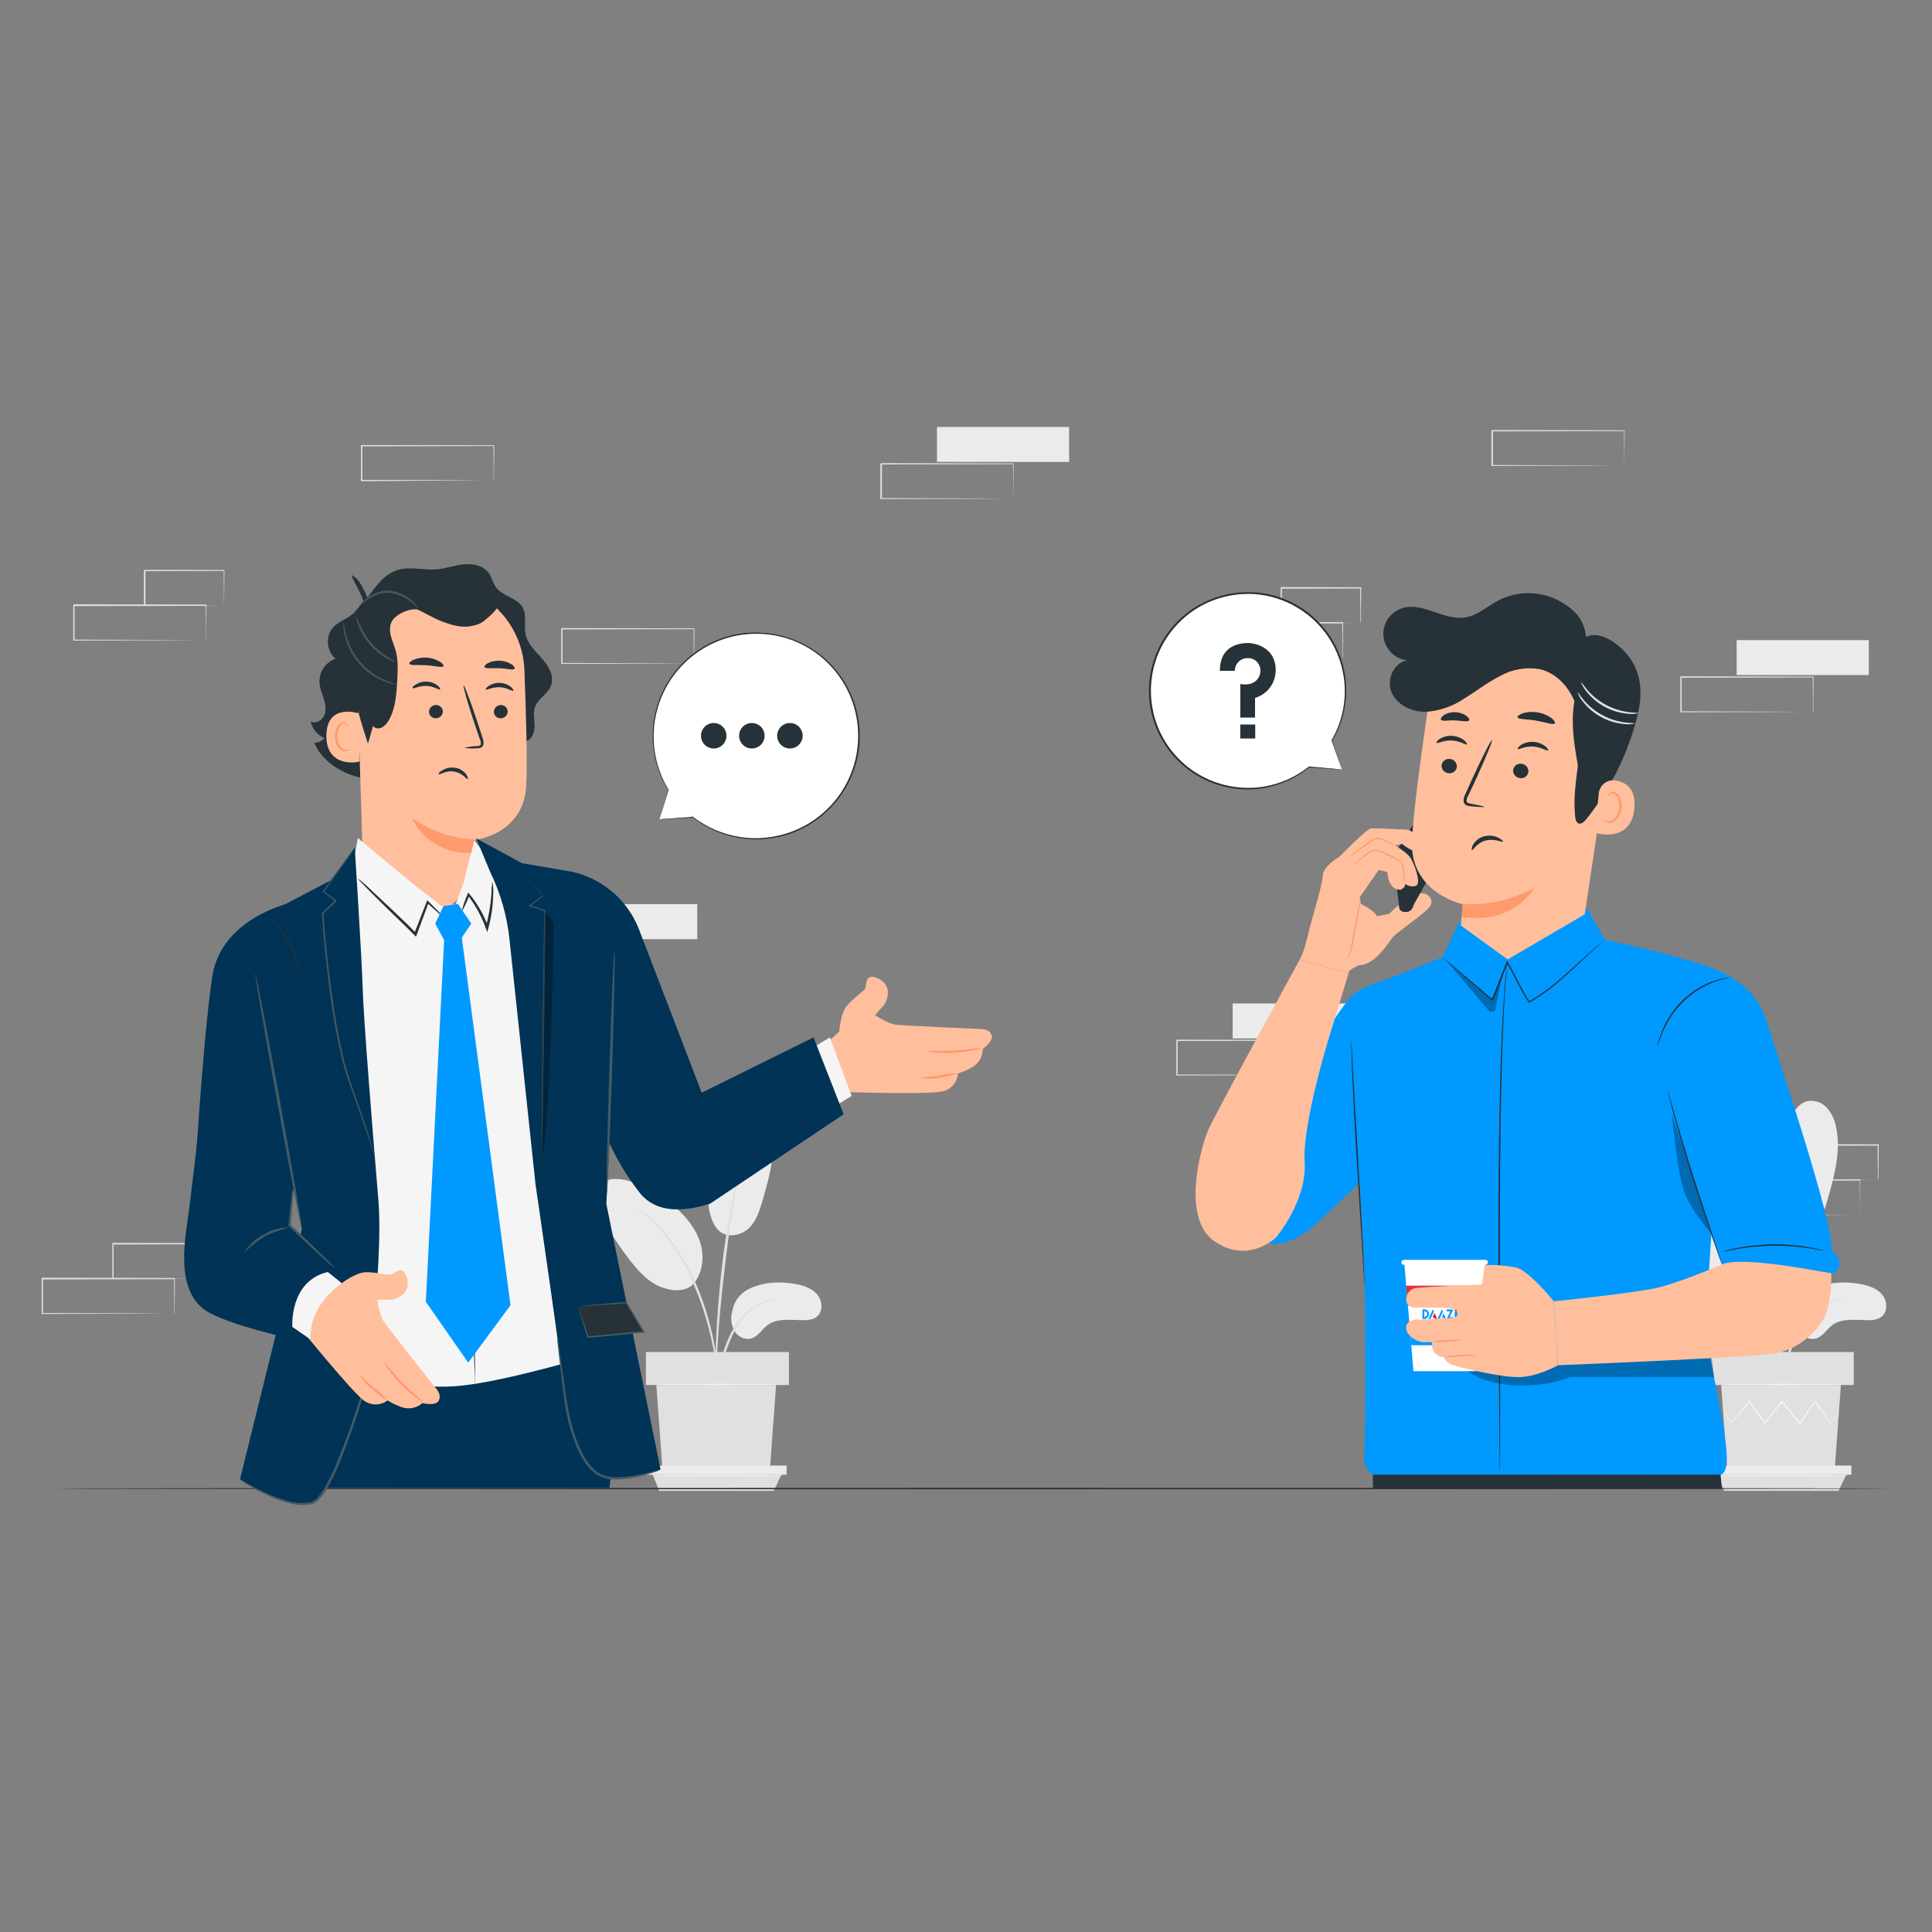 <?xml version="1.0" encoding="UTF-8"?>
<svg id="Layer_2" data-name="Layer 2" xmlns="http://www.w3.org/2000/svg" viewBox="0 0 1000 1000">
  <rect x="0" y="0" width="1000" height="1000" fill="#808080" stroke="none"/>
  <defs>
    <style>
      .cls-1 {
        fill: #ff9a6c;
      }

      .cls-1, .cls-2, .cls-3, .cls-4, .cls-5, .cls-6, .cls-7, .cls-8, .cls-9, .cls-10, .cls-11, .cls-12, .cls-13, .cls-14, .cls-15 {
        stroke-width: 0px;
      }

      .cls-2, .cls-14 {
        fill: #000;
      }

      .cls-3 {
        fill: #e0e0e0;
      }

      .cls-4 {
        fill: #455a64;
      }

      .cls-5 {
        fill: #f5f5f5;
      }

      .cls-6 {
        fill: #09f;
      }

      .cls-7 {
        fill: #035;
      }

      .cls-8 {
        fill: #ebebeb;
      }

      .cls-9 {
        fill: #666;
      }

      .cls-10 {
        fill: #e2323d;
      }

      .cls-11 {
        fill: #e30613;
      }

      .cls-12 {
        fill: #263238;
      }

      .cls-13 {
        fill: #ffbf9d;
      }

      .cls-16, .cls-14 {
        opacity: .3;
      }

      .cls-14 {
        isolation: isolate;
      }

      .cls-15 {
        fill: #fff;
      }
    </style>
  </defs>
  <g id="freepik--background-complete--inject-1">
    <rect class="cls-8" x="898.89" y="331.32" width="68.39" height="18.09"/>
    <path class="cls-3" d="M938.36,368.53c-.01-.11-.01-.23,0-.34v-4.48c0-3.12,0-7.62-.11-13.27l.21.21-68.39.13.35-.34h0v18.09l-.34-.35,48.74.17,14.38.08h5.27-5.1l-14.31.1-48.98.15h-.35v-18.27h0l.35-.35,68.39.14h.21v.21c0,5.71-.08,10.25-.11,13.4v4.4c-.06.11-.13.22-.21.32Z"/>
    <rect class="cls-8" x="484.98" y="221" width="68.39" height="18.09"/>
    <path class="cls-3" d="M524.45,258.15c-.01-.11-.01-.22,0-.32v-4.5c0-3.12-.07-7.6-.13-13.27l.22.21-68.39.14c.15-.15-.35.35.34-.35h0v18.09l-.35-.34,48.74.15,14.39.1h5.27-5.23l-14.31.1-48.97.15h-.37v-18.23h0c.7-.7.2-.2.37-.35l68.39.14h.21v.21c0,5.72-.1,10.25-.13,13.4v4.41c-.01.09-.03.17-.06.25Z"/>
    <rect class="cls-8" x="292.51" y="468.01" width="68.39" height="18.09"/>
    <path class="cls-3" d="M331.97,505.16c0-.11,0-.22,0-.32v-4.5c0-3.12,0-7.6-.11-13.27l.21.21-68.39.14c.15-.15-.35.34.35-.35h0v9.17c0,3.03,0,5.99,0,8.9l-.34-.34,48.74.15,14.38.1h5.27-5.1l-14.31.1-48.97.15h-.34v-18.4h0l.35-.35,68.39.14h.21v.21c0,5.72-.08,10.25-.11,13.4v4.41c0,.24-.22.46-.22.45Z"/>
    <rect class="cls-8" x="638.02" y="519.4" width="68.39" height="18.09"/>
    <path class="cls-3" d="M677.49,556.56c-.01-.11-.01-.22,0-.32v-4.5c0-3.12-.07-7.6-.11-13.27l.21.21-68.39.14c.15-.15-.35.35.34-.35h0v18.06l-.34-.34,48.74.15,14.38.1h5.27-5.12l-14.3.1-48.97.15h-.35v-18.2h0l.35-.35,68.39.14h.18v.21c0,5.72-.08,10.25-.11,13.4v4.41c-.05.09-.11.17-.17.25Z"/>
    <path class="cls-3" d="M694.87,340.54v-4.82c0-3.12,0-7.6-.11-13.27l.21.21-68.39.14c.15-.15-.35.34.35-.35h0v18.06l-.34-.34,48.74.15,14.38.1h5.27-5.1l-14.31.1-48.97.15h-.34v-.34c0-2.91,0-5.87,0-8.9v-9.17h0l.35-.35,68.39.14h.21v.21c0,5.71-.08,10.25-.11,13.4v4.4c0,.22-.21.46-.23.46Z"/>
    <path class="cls-3" d="M704.14,322.45c-.01-.12-.01-.23,0-.35v-4.58c0-3.18-.08-7.65-.14-13.16l.25.25-41.09.1c-.32.31.42-.44.34-.35h0v18.12l-.32-.34,29.39.15,8.56.1h3.13c-.25.02-.5.02-.75,0h-2.25l-8.43.08-29.62.15h-.34v-18.4h0l.35-.35,41.09.1h.25v.25c0,5.62-.11,10.11-.14,13.31v3.57c0,.87-.28,1.35-.3,1.34Z"/>
    <path class="cls-3" d="M962.7,628.92c-.01-.11-.01-.22,0-.32v-4.5c0-3.12,0-7.6-.11-13.27l.21.21-68.39.14c.15-.15-.35.35.34-.35h0v18.06l-.49-.31,48.74.15,14.38.1h5.27-5.12l-14.3.08-48.98.15h-.35v-18.41h0l.35-.35,68.39.14h.21v.21c0,5.72-.08,10.25-.11,13.4v4.41c0,.15,0,.3-.04.45Z"/>
    <path class="cls-3" d="M971.97,610.83c-.02-.11-.02-.23,0-.34v-4.6c0-3.16-.07-7.65-.13-13.16l.24.25-41.09.1.35-.35h0v18.06l-.34-.32,29.39.15,8.57.08h3.13-2.99l-8.43.08-29.62.17h-.32v-18.4h0l.35-.35,41.09.1h.25v.25c0,5.62-.1,10.11-.13,13.31v3.57c0,.87-.32,1.39-.34,1.38Z"/>
    <path class="cls-3" d="M90.19,679.99v-4.82c0-3.12-.07-7.62-.13-13.27l.21.21-68.39.13.35-.34h0v18.06l-.34-.35,48.74.15,14.39.1h5.26-5.1l-14.31.1-48.97.15h-.34v-18.4h0l.35-.35,68.39.14h.21v.21c0,5.71-.08,10.25-.11,13.4v4.4c-.03.17-.11.34-.21.48Z"/>
    <path class="cls-3" d="M99.41,661.9c-.01-.12-.01-.23,0-.35v-4.58c0-3.18-.08-7.66-.14-13.16l.25.24-41.09.1c-.31.31.42-.42.35-.34h0v18.06l-.32-.34,29.39.15,8.56.1h3.13c-.25.02-.5.02-.75,0h-2.24l-8.43.1-29.62.15h-.34v-18.39h0l.35-.35,41.09.1h.25v.25c0,5.62-.11,10.09-.14,13.31v3.57c0,.89-.31,1.38-.32,1.36Z"/>
    <path class="cls-3" d="M106.63,331.47v-4.82c0-3.12,0-7.62-.13-13.27l.21.21-68.47.11.35-.34h0v18.06l-.34-.34,48.74.15,14.39.08h4.91c.12-.01.23-.01.35,0h-5.1l-14.31.1-48.97.15h-.34v-18.4h0l.35-.35,68.39.14h.22v.21c0,5.71-.1,10.25-.13,13.4v4.4c0,.17-.05.34-.13.49Z"/>
    <path class="cls-3" d="M115.91,313.38c-.01-.12-.01-.23,0-.35v-4.58c0-3.18-.08-7.65-.14-13.16l.25.24-41.09.1c-.31.32.42-.42.35-.34h0v18.06l-.32-.34,29.39.15,8.56.1h3.13c-.25.02-.5.02-.75,0h-2.24l-8.43.08-29.82.35h-.34v-18.39h0l.35-.35,41.09.1h.25v.25c0,5.62-.1,10.09-.14,13.31v3.57c-.02.4-.06.79-.13,1.18Z"/>
    <path class="cls-3" d="M840.71,241.02c-.01-.11-.01-.22,0-.32v-4.48c0-3.13-.07-7.62-.11-13.28l.21.21-68.39.14c.15-.15-.35.35.34-.35h0v18.09l-.35-.34,48.74.15,14.39.1h5.27-5.2l-14.31.08-48.98.15h-.37v-18.22h0c.69-.69.18-.2.35-.35l68.39.14h.21v.21c0,5.72-.1,10.25-.13,13.4v4.41c-.02.09-.04.17-.07.25Z"/>
    <path class="cls-3" d="M255.5,248.75v-4.82c0-3.12,0-7.6-.13-13.27l.21.21-68.39.14c.15-.15-.35.34.35-.35h0v18.06l-.34-.34,48.74.15,14.39.1h4.91c.12-.01.23-.01.35,0h-5.1l-14.31.1-49,.31h-.34v-18.36h0l.35-.35,68.39.14h.22v.21c0,5.71-.1,10.25-.13,13.4v4.4c-.05.1-.11.19-.18.27Z"/>
    <path class="cls-3" d="M359.13,343.52c-.01-.11-.01-.22,0-.32v-4.5c0-3.12-.07-7.6-.11-13.27l.21.21-68.39.14c.15-.15-.35.35.34-.35h0v18.06l-.34-.34,48.74.15,14.38.1h5.27-5.12l-14.3.1-48.97.15h-.35v-18.2h0l.35-.35,68.39.14h.21v.21c0,5.72-.08,10.25-.11,13.4v4.41c-.06.09-.12.17-.2.25Z"/>
    <path class="cls-8" d="M938.31,667.37c7.24-3.74,15.77-4.22,23.8-2.9,4.33.72,8.83,2.01,11.77,5.24s3.49,8.95.11,11.74c-2,1.66-4.81,1.91-7.41,1.88-6.28-.07-13.27-1.18-18.27,2.6-2.81,2.16-4.77,5.75-8.2,6.82-3.43,1.07-7.14-.94-8.93-3.96-1.63-3.16-1.98-6.82-1-10.23.82-4.79,3.82-8.93,8.13-11.19Z"/>
    <path class="cls-8" d="M921.73,635.35c4.43,6.33,13.03,4.22,17.01.38,3.98-3.84,5.62-9.46,7.21-14.79,3.51-12.19,7.03-24.97,4.44-37.38-.63-3.76-2.28-7.28-4.78-10.16-2.57-2.89-6.48-4.2-10.28-3.43-4.34,1.15-7.03,5.4-8.98,9.45-5.74,11.93-8.75,24.99-8.81,38.24,0,6.16.7,12.65,4.22,17.7"/>
    <path class="cls-8" d="M910.07,664.57c4.81-5.71,5.72-14.06,3.58-21.17s-7.03-13.23-12.54-18.19c-6.57-5.83-14.2-10.33-22.49-13.24-3.2-1.3-6.65-1.89-10.11-1.71-3.48.21-6.64,2.13-8.43,5.12-2.36,4.51-.08,9.98,2.36,14.44,4.32,7.87,9.25,15.39,14.75,22.49,4.41,5.71,9.49,11.33,16.22,13.9,6.73,2.57,13.73,2.26,17.3-2.4"/>
    <path class="cls-3" d="M921.43,730.71c.24-.92.37-1.86.41-2.81.2-2.1.45-4.71.76-7.84.39-3.86.98-7.7,1.77-11.5,1.04-4.63,2.45-9.16,4.22-13.57,1.71-4.4,4.05-8.54,6.93-12.29,2.34-3.05,5.33-5.54,8.76-7.28,2.32-1.15,4.81-1.93,7.38-2.29.95-.04,1.89-.19,2.81-.42-.97-.11-1.94-.11-2.91,0-2.67.2-5.28.88-7.7,2-3.6,1.71-6.76,4.22-9.24,7.35-3.01,3.79-5.43,8.01-7.18,12.52-1.8,4.47-3.21,9.09-4.22,13.8-.74,3.85-1.25,7.73-1.52,11.64-.25,3.33-.35,6.03-.39,7.89-.05.93,0,1.87.13,2.8Z"/>
    <path class="cls-3" d="M921.97,724.68c.05-.44.05-.89,0-1.34v-3.81c0-3.3,0-8.1.17-14.06.28-11.82,1.31-24.54,3.28-42.48,1.86-16.87,4.36-36.55,7.03-49.2.56-2.9,1.12-5.51,1.66-7.8s.96-4.22,1.41-5.86.66-2.74.89-3.71c.13-.42.21-.86.24-1.31-.21.39-.36.81-.46,1.24l-1.11,3.65c-.49,1.59-1,3.56-1.56,5.83s-1.24,4.89-1.86,7.79c-3.26,15.09-5.72,30.35-7.35,45.7-1.97,17.98-2.81,34.36-2.94,46.21,0,5.92,0,10.73.21,14.06.08,1.55.17,2.81.22,3.81.01.43.07.86.18,1.28Z"/>
    <path class="cls-3" d="M922.55,713.27c.09-1.33.09-2.66,0-3.99-.15-2.56-.51-6.26-1.22-10.78-.87-5.3-2.05-10.55-3.51-15.72-1.7-6.36-3.9-12.58-6.56-18.6-4.56-11.1-11.1-21.29-19.3-30.05-1.43-1.49-2.94-2.9-4.54-4.22-.7-.58-1.32-1.17-1.94-1.63l-1.77-1.22c-1.06-.8-2.18-1.51-3.35-2.14-.2.25,4.75,3.16,10.98,9.84,7.93,8.83,14.3,18.96,18.82,29.94,2.61,5.99,4.82,12.14,6.61,18.43,1.51,5.12,2.76,10.31,3.74,15.56.83,4.48,1.29,8.15,1.59,10.68.05,1.31.21,2.61.46,3.89Z"/>
    <polygon class="cls-3" points="890.85 716.89 894.01 760.23 949.68 760.23 952.84 716.89 890.85 716.89"/>
    <rect class="cls-3" x="885.47" y="699.81" width="74.02" height="17.08"/>
    <polygon class="cls-8" points="885.47 758.57 885.47 763.31 888.94 763.31 958.27 763.31 958.27 758.57 885.47 758.57"/>
    <polygon class="cls-3" points="892.36 771.65 888.94 763.31 955.61 763.31 951.63 771.65 892.36 771.65"/>
    <path class="cls-5" d="M951.89,731.06c-.08.14-.17.27-.27.39l-.83,1.11-3.25,4.15-.14.18-.14-.2-8.03-11.01h.46c-2.38,3.35-5.02,7.03-7.84,11.11l-.25.34-.27-.32-9.31-11.06h.53l-.51.65c-2.9,3.61-5.62,7.11-8.32,10.43l-.28.35-.25-.37-7.86-11.11h.46l-9.67,11.02-.17.2-.13-.22-2.99-5.09c-.31-.55-.56-1-.77-1.41-.09-.15-.17-.31-.24-.48.13.13.23.27.32.42.22.35.52.77.87,1.31.77,1.21,1.83,2.9,3.18,4.99h-.31l9.52-11.15.24-.28.21.31,7.93,11.05h-.53l8.29-10.44.51-.63.27-.34.28.32c3.25,3.89,6.38,7.65,9.28,11.09h-.52c2.81-4.01,5.52-7.72,7.91-11.06l.24-.32.22.32,7.8,11.15h-.3l3.39-4.05.9-1.04c.18-.22.3-.32.35-.31Z"/>
    <path class="cls-5" d="M953.62,716.61c0,.2-13.94.35-31.15.35s-31.16-.15-31.16-.35,13.96-.35,31.16-.35,31.15.15,31.15.35Z"/>
    <path class="cls-5" d="M956.43,763.77c0,.2-15.15.35-33.85.35s-33.86-.15-33.86-.35,15.15-.34,33.86-.34,33.85.1,33.85.34Z"/>
    <path class="cls-8" d="M387.18,667.37c7.24-3.74,15.76-4.22,23.8-2.9,4.32.72,8.81,2.01,11.75,5.24,2.94,3.23,3.5,8.95.13,11.74-2.01,1.66-4.81,1.91-7.42,1.88-6.28-.07-13.27-1.18-18.27,2.6-2.81,2.16-4.78,5.75-8.21,6.82-3.43,1.07-7.14-.94-8.91-3.96-1.64-3.15-2-6.82-1.01-10.23.82-4.8,3.84-8.94,8.15-11.19Z"/>
    <path class="cls-8" d="M370.6,635.35c4.43,6.33,13.03,4.22,17.02.38,3.99-3.84,5.62-9.46,7.2-14.79,3.51-12.19,7.03-24.97,4.44-37.38-.63-3.76-2.28-7.28-4.78-10.16-2.57-2.89-6.48-4.2-10.28-3.43-4.34,1.15-7.03,5.4-8.98,9.45-5.74,11.93-8.74,24.99-8.8,38.24,0,6.16.7,12.65,4.22,17.7"/>
    <path class="cls-8" d="M358.93,664.57c4.81-5.71,5.72-14.06,3.58-21.17-2.14-7.11-7.03-13.23-12.54-18.19-6.56-5.84-14.2-10.34-22.49-13.24-3.2-1.3-6.64-1.89-10.09-1.71-3.48.21-6.64,2.12-8.43,5.12-2.36,4.51-.1,9.98,2.35,14.44,4.32,7.87,9.25,15.39,14.75,22.49,4.43,5.71,9.49,11.33,16.22,13.9,6.73,2.57,13.73,2.26,17.3-2.4"/>
    <path class="cls-3" d="M370.3,730.71c.22-.92.35-1.86.39-2.81.21-2.1.46-4.71.76-7.84.4-3.86.99-7.7,1.77-11.5,1.04-4.63,2.45-9.16,4.22-13.57,1.71-4.4,4.05-8.54,6.93-12.29,2.34-3.05,5.34-5.53,8.76-7.28,2.32-1.15,4.81-1.93,7.38-2.29.95-.04,1.89-.19,2.81-.42-.97-.11-1.94-.11-2.91,0-2.67.2-5.28.88-7.7,2-3.6,1.71-6.76,4.22-9.24,7.35-3,3.8-5.42,8.02-7.18,12.52-1.8,4.47-3.21,9.09-4.22,13.8-.72,3.82-1.2,7.69-1.45,11.57-.25,3.33-.34,6.03-.39,7.89-.09.96-.06,1.92.07,2.87Z"/>
    <path class="cls-3" d="M370.84,724.68c.08-.44.11-.89.07-1.34v-3.81c0-3.3,0-8.1.17-14.06.3-11.82,1.31-24.54,3.28-42.48,1.86-16.87,4.36-36.55,7.03-49.2.56-2.9,1.14-5.51,1.67-7.8s.94-4.22,1.41-5.86.66-2.74.89-3.71c.13-.42.21-.86.24-1.31-.21.39-.36.81-.46,1.24l-1.11,3.65c-.49,1.59-.98,3.56-1.56,5.83-.58,2.28-1.22,4.89-1.86,7.79-3.26,15.09-5.72,30.35-7.35,45.7-1.97,17.98-2.81,34.36-2.94,46.21-.07,5.92,0,10.73.21,14.06.1,1.55.17,2.81.22,3.81-.02.43.02.86.1,1.28Z"/>
    <path class="cls-3" d="M371.41,713.27c.11-1.33.11-2.66,0-3.99-.15-2.56-.51-6.26-1.22-10.78-.87-5.3-2.04-10.55-3.51-15.72-1.71-6.36-3.92-12.58-6.59-18.6-4.56-11.1-11.1-21.29-19.3-30.05-1.43-1.5-2.94-2.91-4.54-4.22-.7-.58-1.32-1.17-1.94-1.63l-1.77-1.22c-1.05-.8-2.17-1.52-3.35-2.14-.2.25,4.75,3.16,10.99,9.84,7.93,8.84,14.29,18.96,18.81,29.94,2.62,5.99,4.83,12.14,6.62,18.43,1.71,5.78,2.81,11.09,3.73,15.56s1.31,8.15,1.59,10.68c.06,1.31.23,2.61.49,3.89Z"/>
    <polygon class="cls-3" points="339.71 716.89 342.88 760.23 398.54 760.23 401.71 716.89 339.71 716.89"/>
    <rect class="cls-3" x="334.33" y="699.81" width="74.02" height="17.08"/>
    <polygon class="cls-8" points="334.33 758.57 334.33 763.31 337.82 763.31 407.13 763.31 407.13 758.57 334.33 758.57"/>
    <polygon class="cls-3" points="341.22 771.65 337.82 763.31 404.47 763.31 400.5 771.65 341.22 771.65"/>
    <path class="cls-5" d="M402.48,716.61c0,.2-13.94.35-31.15.35s-31.15-.15-31.15-.35,13.94-.35,31.15-.35,31.15.15,31.15.35Z"/>
    <path class="cls-5" d="M405.3,763.77c0,.2-15.17.35-33.86.35s-33.86-.15-33.86-.35,15.15-.34,33.86-.34,33.86.1,33.86.34Z"/>
  </g>
  <g id="freepik--Table--inject-1">
    <path class="cls-12" d="M978.44,770.48c0,.21-212.67.37-474.95.37s-475-.15-475-.37,212.63-.37,475-.37,474.95.17,474.95.37Z"/>
  </g>
  <g id="freepik--speech-bubble-2--inject-1">
    <path class="cls-15" d="M358.69,422.97h0c17.59,13.61,41.77,14.89,60.71,3.22,25.11-15.48,32.93-48.39,17.45-73.5-15.48-25.11-48.39-32.93-73.5-17.45-25.11,15.48-32.93,48.39-17.45,73.5l-4.58,15.34,17.37-1.11Z"/>
    <path class="cls-12" d="M342.43,423.95l3.35-.25,12.89-.9-.13.25h0l-.75-.96.97.75c6.99,5.37,15.2,8.91,23.9,10.33,2.7.44,5.43.67,8.17.69,2.93-.02,5.86-.26,8.76-.73,6.35-1,12.45-3.15,18.02-6.35,2.99-1.72,5.8-3.72,8.4-5.99,22.06-19.23,24.36-52.71,5.13-74.77-5.67-6.52-12.86-11.54-20.93-14.61-7.68-2.86-15.92-3.93-24.08-3.12-21.86,2.22-40.09,17.65-45.9,38.84-.77,2.85-1.33,5.75-1.66,8.69-.22,2.74-.28,5.49-.18,8.24.48,8.76,3.13,17.27,7.69,24.77h0c-1.5,4.92-2.68,8.73-3.47,11.33-.41,1.28-.73,2.26-.93,2.94s-.32,1.03-.32,1.03l.27-.98.84-2.92c.76-2.63,1.93-6.48,3.33-11.48v.13c-4.67-7.51-7.39-16.07-7.91-24.9-.12-2.77-.06-5.55.15-8.32.32-2.97.87-5.9,1.63-8.79,5.81-21.47,24.26-37.12,46.39-39.36,8.31-.78,16.69.36,24.49,3.32,24.85,9.51,38.97,35.81,33.16,61.78-3.34,14.68-12.66,27.29-25.71,34.79-5.65,3.23-11.84,5.39-18.27,6.37-2.93.45-5.88.69-8.84.7-2.77-.02-5.52-.27-8.25-.73-8.76-1.46-17.01-5.1-24.01-10.57l.22-.21h0l.18.24h-.3s-13,.72-13,.72l-3.3.18h-1.1s1.11-.13,1.11-.13Z"/>
    <path class="cls-12" d="M408.84,374.23s.02,0,.03,0c3.64,0,6.59,2.97,6.58,6.61s-2.97,6.59-6.61,6.58-6.59-2.97-6.58-6.61c0-3.63,2.95-6.57,6.58-6.58Z"/>
    <path class="cls-12" d="M389.16,374.23s0,0,.01,0c3.64,0,6.59,2.97,6.58,6.61,0,3.64-2.97,6.59-6.61,6.58-3.64,0-6.59-2.97-6.58-6.61,0-3.64,2.96-6.58,6.59-6.58Z"/>
    <path class="cls-12" d="M369.43,374.23s0,0,.01,0c3.64,0,6.59,2.97,6.58,6.61s-2.97,6.59-6.61,6.58-6.59-2.97-6.58-6.61c0-3.64,2.96-6.58,6.59-6.58Z"/>
  </g>
  <g id="freepik--speech-bubble-1--inject-1">
    <path class="cls-15" d="M694.58,398.3l-5.02-15.1c14.25-24.14,6.23-55.27-17.92-69.51-24.14-14.25-55.27-6.23-69.51,17.92-14.25,24.14-6.23,55.27,17.92,69.51,18.2,10.74,41.16,9.08,57.62-4.17h0l16.91,1.35Z"/>
    <path class="cls-12" d="M694.58,398.3h-1.05l-3.22-.21-12.74-.84c-.12,0-.22-.11-.21-.24,0,0,0,0,0,0,0-.04,0-.08,0-.11h0l.32.3c-6.58,5.37-14.41,9-22.76,10.56-5.38,1-10.89,1.11-16.31.32-27.91-3.92-47.35-29.73-43.42-57.64,2.54-18.05,14.51-33.37,31.4-40.2,7.37-2.98,15.32-4.23,23.25-3.64,28.03,2.17,48.99,26.65,46.81,54.68-.6,7.8-3,15.35-6.99,22.07v-.18l3.7,11.36c.39,1.22.7,2.18.91,2.81s.28.94.28.94c0,0-.14-.35-.37-1.01s-.59-1.66-1.04-2.9l-3.89-11.12c-.02-.06-.02-.12,0-.18,13.97-24.08,5.77-54.93-18.32-68.9-6.48-3.76-13.71-6.02-21.17-6.63-7.75-.56-15.53.65-22.74,3.56-7.56,3.04-14.25,7.9-19.48,14.14-17.86,21.17-15.18,52.81,5.99,70.68,7.18,6.06,15.93,9.98,25.23,11.32,5.34.81,10.77.74,16.08-.21,8.27-1.48,16.04-5,22.6-10.23.08-.09.21-.09.3-.01,0,0,0,0,.01.01.06.08.06.2,0,.28h0l-.17-.35,12.57,1.12,3.28.3,1.14.17Z"/>
    <path class="cls-12" d="M631.44,347.23h7.7c-.02-3.62,2.89-6.57,6.51-6.59.07,0,.14,0,.21,0,2.66-.09,5.08,1.5,6.04,3.98.82,2.05.62,4.37-.55,6.24-1.31,2.15-4.22,4.12-9.36,3.19v17.37h7.62v-10.18c6.43-1.89,10.8-7.84,10.68-14.54,0-11.25-10.11-13.87-14.44-13.87-3.3,0-14.56.8-14.42,14.39Z"/>
    <rect class="cls-12" x="641.97" y="375.01" width="7.73" height="7.23"/>
  </g>
  <g id="freepik--character-2--inject-1">
    <polygon class="cls-12" points="710.61 770.48 710.61 746.45 888.77 744.75 891.25 770.48 710.61 770.48"/>
    <path class="cls-13" d="M712.79,474.28l6.3-1.32s12.65-13.52,19.46-9.99c0,0,5.37,3.15,0,7.96s-15,11.48-17.22,13.72c-2.22,2.24-8.8,14.62-17.95,14.97-9.15.35,9.42-25.33,9.42-25.33Z"/>
    <path class="cls-12" d="M722.36,453.94c0,.93,1.84,14.42,1.84,15.88,0,0,.14,2.38,3.58,2.25,3.44-.13,3.96-3.81,3.96-3.81l12.31-21.87,10.05-16.15-5.95-21.7s-1.32-1.41-3.98,0-23.24,34.96-23.24,34.96l1.41,10.44Z"/>
    <path class="cls-13" d="M729.84,429.93c-.53-.3-1.12-.47-1.73-.49-3.6-.2-16.63-.89-18.61-.6-2.31.32-16.03,14.49-16.03,14.49,0,0-8.56,4.82-8.79,9.84s-5.16,20.54-7.14,28.55c-1.98,8.01-2.63,10.87-4.93,15.14l25.47,6.71s-.66-1.32,4.5-3.51c5.16-2.19,12.08-22.39,10.21-25.79-1.87-3.4-8.43-6.37-8.43-6.37l-.55-3.51,9.77-14.06,4.5,1s.22,9.32,6.8,9.22c0,0,2.97-1.32,2.31-3.08,0,0,3.29,2.31,5.93.87,2.64-1.43-1.41-12.29-3.4-14.82s-7.58-5.93-7.58-5.93l3.73-.76s7.69,7.46,14.38,1.97c.76-1.35.28-3.07-1.08-3.83,0,0-.01,0-.02-.01l-9.31-5.02Z"/>
    <path class="cls-1" d="M704.17,465.52c-.08,1.58-.29,3.16-.62,4.71-.48,2.9-1.18,6.89-2,11.25-.42,2.19-.82,4.22-1.18,6.2-.25,1.71-.64,3.4-1.17,5.05-.35,1.12-.86,2.19-1.52,3.16-.49.67-.84.98-.87.96.81-1.32,1.45-2.74,1.9-4.22.44-1.64.77-3.32.98-5,.35-1.94.73-4.02,1.14-6.21.82-4.4,1.6-8.43,2.21-11.25.25-1.57.63-3.12,1.12-4.64Z"/>
    <path class="cls-1" d="M727.17,457.48c-.14-.51-.23-1.04-.25-1.57-.14-1.18-.32-2.61-.53-4.3-.13-.9-.27-1.9-.48-2.94-.1-.52-.25-1.04-.42-1.55-.14-.44-.65-.76-1.1-1.11-2.19-1.41-4.49-2.63-6.89-3.65-1.28-.55-2.53-1.07-3.77-1.49-.59-.21-1.19-.38-1.8-.49-.56-.05-1.11.07-1.6.34-1.87,1-3.62,2.19-5.24,3.56-1.41,1.14-2.54,2.11-3.33,2.81-.39.36-.81.69-1.25.98.29-.45.65-.85,1.05-1.19.73-.73,1.8-1.76,3.19-2.95,1.62-1.46,3.39-2.73,5.3-3.78.6-.33,1.29-.48,1.98-.42.64.13,1.28.29,1.9.51,1.28.44,2.54.94,3.84,1.52,2.46,1.03,4.81,2.29,7.03,3.77.56.33,1.01.82,1.29,1.41.19.54.33,1.1.42,1.67.2,1.07.31,2.08.41,2.99.18,1.83.25,3.3.3,4.33.06.52.04,1.05-.04,1.57Z"/>
    <path class="cls-1" d="M698.62,443.5c.92-.98,1.93-1.86,3.02-2.64,2.49-2.03,5.09-3.94,7.77-5.71.76-.59,1.6-1.07,2.5-1.41.46-.13.93-.18,1.41-.15.45.04.89.14,1.31.3,1.38.48,2.72,1.05,4.02,1.71,1.23.53,2.39,1.19,3.47,1.98-1.27-.41-2.51-.92-3.7-1.52-2.19-.72-5.62-3.28-8.59-.34-3.18,2.05-5.88,4.08-7.89,5.51-1.04.85-2.16,1.61-3.33,2.26Z"/>
    <path class="cls-6" d="M883.01,680.06c1.74-19.05,10.96-171.5,7.45-176.47-3.51-4.98-59.86-17.28-59.86-17.28l-8.56-15.17-3.26-1.01-63.48,7.03-8.62,18.27-27.83,11.08s-20.13,30.08-17.75,50.61l5.3,106.64s.96,67.6-.37,90.51c-.22,3.61,1.53,7.05,4.58,9h179.93c10.82-2.16-9.33-64.16-7.53-83.2Z"/>
    <path class="cls-6" d="M713.83,601.96l7.69-96.21s-16.87,4.55-22.04,9.94c-6,6.17-26.86,39.67-26.86,39.67l-21.52,78.54s.87,9.14,7.35,9.84c13.38,1.41,25.88-13.69,33.22-20.16s22.17-21.62,22.17-21.62Z"/>
    <path class="cls-12" d="M776.22,760.95v-2.67c0-1.79,0-4.37-.08-7.68,0-6.69-.13-16.31-.22-28.18-.18-23.81-.44-56.71-.34-93.03.1-36.32.67-69.25,1.7-93.03.31-5.95.6-11.33.86-16.05.25-4.72.66-8.77.91-12.1.25-3.33.65-5.85.84-7.62.1-.84.17-1.5.24-1.98s.1-.67.1-.67v.69c0,.45-.1,1.14-.17,1.98-.17,1.79-.39,4.34-.7,7.63-.31,3.29-.48,7.39-.79,12.1s-.48,10.11-.75,16.04c-.9,23.78-1.41,56.68-1.49,93.02-.08,36.34.07,69.22.13,93.02v28.2c0,3.3,0,5.89-.07,7.68v1.98c-.14.46-.17.69-.17.69Z"/>
    <path class="cls-12" d="M699.48,536.93c.01.11.01.23,0,.34v1c0,.93.11,2.19.2,3.8.17,3.36.42,8.13.72,13.97.69,11.85,1.63,28.11,2.67,46.09s1.98,34.3,2.56,46.11c.25,5.85.45,10.61.6,13.97,0,1.6.08,2.88.11,3.81v.98c.02.11.02.23,0,.34-.02-.11-.02-.23,0-.34,0-.25,0-.58-.08-.98-.07-.94-.15-2.2-.25-3.8-.21-3.36-.49-8.11-.84-13.96-.72-11.85-1.69-28.11-2.81-46.09-1.12-17.98-1.95-34.3-2.46-46.11-.24-5.9-.41-10.68-.48-14.06v-4.79c.02-.1.04-.19.07-.28Z"/>
    <path class="cls-12" d="M830.6,486.31c-.22.25-.46.48-.72.69l-2.09,1.91c-1.86,1.66-4.5,4.12-7.79,7.23s-7.24,6.85-11.86,10.85c-5.03,4.5-10.51,8.47-16.35,11.86l-.21.11-.15-.13c-.25-.21-.46-.44-.65-.7-.18-.23-.34-.46-.49-.7-.32-.48-.59-.97-.9-1.41-.56-.98-1.12-1.98-1.67-2.99-1.1-2.03-2.19-4.1-3.29-6.21-1.53-2.97-3.04-5.89-4.55-8.67h.66l-3.99,10.21c-1.32,3.26-2.49,6.37-3.89,9.29l-.17.37-.32-.28-18.49-15.93c-2.18-1.93-3.92-3.44-5.16-4.53l-1.41-1.21c-.16-.13-.31-.28-.44-.45.18.11.35.23.51.37.35.3.82.67,1.41,1.14l5.29,4.39,18.65,15.73-.49.1c1.32-2.81,2.52-6,3.81-9.25,1.29-3.25,2.6-6.68,3.96-10.21l.28-.72.38.67c1.53,2.81,3.02,5.72,4.57,8.69l3.26,6.2c.55,1.01,1.11,2,1.67,2.98.51.93,1.11,1.81,1.8,2.61h-.37c5.8-3.35,11.26-7.27,16.28-11.71,4.64-3.96,8.6-7.68,11.95-10.73,3.35-3.05,6.04-5.47,7.94-7.03.94-.82,1.7-1.41,2.21-1.81.24-.28.52-.52.83-.73Z"/>
    <polygon class="cls-14" points="748.29 496.9 771.28 523.85 773.88 523.16 777.99 502.42 772.32 517.41 748.29 496.9"/>
    <path class="cls-14" d="M756.21,706.66s7.49,9.22,26.54,10.3c19.05,1.08,29.97-4.22,29.97-4.22h74.5s-1.48-14.83-2.53-14.83-126.51,7.39-126.51,7.39"/>
    <path class="cls-14" d="M864.66,570.07s3.16,36.32,7.03,46.66,14.41,22.25,14.41,22.25l-21.44-68.91Z"/>
    <path class="cls-13" d="M820.26,473.25l13.3-88.78c4.22-27.97-9.12-53.64-37.95-56.92l-2.68-.15c-27.06-1.5-50.77,17.43-54.5,43.58-3.46,24.26-7.03,51.11-7.58,64.18-1.27,27.1,26.36,32.88,26.36,32.88l-1.1,10.98,24.23,17.59,39.92-23.35Z"/>
    <path class="cls-1" d="M756.92,467.94c12.91.74,25.76-2.15,37.11-8.34,0,0-9.73,19.01-37.39,15.01l.28-6.68Z"/>
    <path class="cls-12" d="M746.16,396.1c-.12,2.12,1.48,3.95,3.6,4.12,2.08.3,4.01-1.15,4.31-3.23,0-.01,0-.02,0-.03.12-2.12-1.48-3.95-3.6-4.12-2.07-.31-4,1.13-4.31,3.2,0,.02,0,.04,0,.06Z"/>
    <path class="cls-12" d="M743.56,384.5c.46.53,3.61-1.41,7.9-1.22s7.28,2.52,7.79,2.02c.24-.21-.21-1.15-1.52-2.19-1.79-1.36-3.95-2.14-6.2-2.24-2.22-.14-4.43.42-6.33,1.59-1.36.91-1.87,1.8-1.64,2.04Z"/>
    <path class="cls-12" d="M783.19,398.65c-.11,2.12,1.48,3.94,3.6,4.1,2.07.3,4-1.13,4.3-3.21,0-.03,0-.06.01-.09.12-2.12-1.48-3.95-3.6-4.12-2.07-.3-4,1.14-4.3,3.21,0,.04,0,.07-.01.11Z"/>
    <path class="cls-12" d="M785.62,387.63c.46.53,3.61-1.48,7.89-1.22s7.3,2.5,7.79,2.02c.24-.21-.2-1.15-1.52-2.19-1.79-1.36-3.95-2.14-6.2-2.25-2.22-.13-4.42.43-6.31,1.6-1.38.91-1.88,1.8-1.64,2.04Z"/>
    <path class="cls-12" d="M768.25,417.63c0-.24-2.6-.84-6.89-1.62-1.08-.17-2.11-.44-2.25-1.18-.03-1.11.29-2.19.91-3.11l3.71-7.91c5.17-11.25,8.98-20.55,8.52-20.75s-5.05,8.77-10.22,20.05l-3.57,7.96c-.78,1.26-1.07,2.76-.82,4.22.28.78.91,1.39,1.7,1.66.6.18,1.22.3,1.84.35,4.33.44,7.03.56,7.06.34Z"/>
    <path class="cls-12" d="M785.47,371.26c.35,1.15,4.67.86,9.64,1.73s8.98,2.43,9.7,1.41c.34-.46-.31-1.57-1.88-2.81-4.3-2.98-9.72-3.87-14.75-2.42-1.88.77-2.87,1.55-2.71,2.09Z"/>
    <path class="cls-12" d="M745.85,372.54c.7,1,3.71.18,7.25.34s6.51,1,7.27,0c.32-.46-.08-1.41-1.41-2.4-3.5-2.4-8.08-2.52-11.7-.3-1.25.94-1.73,1.88-1.42,2.36Z"/>
    <path class="cls-13" d="M672.62,496.88s-43.1,78.72-46.98,87.38c-3.88,8.66-14.68,46.18,3.02,58.27,17.7,12.09,31.94-2.16,31.94-2.16,0,0,15.97-18.99,14.68-38.84-1.29-19.85,12.65-64.59,12.65-64.59l10.14-33.34-25.44-6.71Z"/>
    <path class="cls-12" d="M761.9,439.96c.58.3,2.42-3.64,7.03-4.89s8.65,1.09,8.93.55c.17-.22-.59-1.19-2.34-2.05-2.3-1.08-4.9-1.32-7.36-.69-2.35.62-4.38,2.13-5.64,4.22-.9,1.56-.91,2.76-.63,2.86Z"/>
    <path class="cls-12" d="M726.41,314.6c10.47-2.81,21.17,6.72,31.96,4.99,6.57-1.04,11.68-6.03,17.59-9.02,4.63-2.3,9.73-3.52,14.91-3.55,5.18-.04,10.29,1.11,14.94,3.35,8.69,4.57,14.11,9.61,15.11,19.35,8.21-4.32,21.34,6.08,25.57,15.86,4.24,9.78,2.74,19.69-.33,29.96-5.1,17.66-13.66,34.19-25.21,48.63-1.02,1.29-2.62,2.67-4.09,1.95-.46-.33-.83-.77-1.09-1.28-.25-.51-.38-1.06-.37-1.63-1.22-9.49.35-19.06,1.51-28.58,1.15-9.52,1.91-19.29-.84-28.48-2.75-9.19-9.66-17.63-19.15-19.8-7.14-1.22-14.49.09-20.76,3.7-6.4,3.26-12.06,7.72-18.15,11.45-5.93,4.08-12.89,6.48-20.1,6.95-7.18.09-14.75-3.5-17.58-9.97-2.83-6.47.9-15.46,7.99-16.69-3.24-.41-6.23-1.91-8.46-4.24-2.24-2.33-3.58-5.36-3.81-8.56-.23-3.2.68-6.38,2.57-9.01,1.89-2.62,4.64-4.53,7.79-5.38Z"/>
    <path class="cls-12" d="M738.73,338.32c3.03-5.05,7.29-9.28,12.39-12.31,10.75-7.07,23.48-10.62,36.39-10.14,12.95.55,25.15,6.03,34.05,15.27,6.81,7.61,11.2,17.03,12.61,27.08,1.75,10.96,1.46,22.15-.87,33.02-1.08,4.29-3.69,5.7-7.01,8.69-2.07,1.87-5.5,3.06-7.61,1.12-1.11-1.21-1.78-2.76-1.89-4.39-2.6-14.5-5.02-30.07,1.2-43.45-3.1-4.97-7.23-9.25-12.12-12.55-2.44-1.65-5.2-2.8-8.1-3.39-2.9-.59-5.9-.6-8.81-.04-8.58,1.98-14.28,9.65-21.36,14.8-5.12,3.63-11.03,6.01-17.26,6.95-6.23.94-12.59.42-18.56-1.53l6.95-19.13Z"/>
    <path class="cls-3" d="M848.03,369.09c-.02-.21-2.04-.1-5.19-.51-8.29-1.11-15.86-5.19-21.25-11.47-2.04-2.47-2.99-4.12-3.2-4.03.54,1.67,1.41,3.21,2.55,4.55,2.58,3.37,5.86,6.17,9.62,8.2,3.76,2.04,7.91,3.27,12.19,3.62,1.77.22,3.56.1,5.29-.36Z"/>
    <path class="cls-3" d="M846.26,374.46c-.02-.21-2.01-.11-5.17-.52-8.29-1.09-15.87-5.18-21.25-11.47-2.06-2.46-2.99-4.13-3.2-4.03.52,1.67,1.39,3.22,2.55,4.55,2.58,3.37,5.86,6.17,9.62,8.2,3.76,2.04,7.91,3.27,12.2,3.62,1.76.21,3.54.09,5.26-.36Z"/>
    <path class="cls-13" d="M827.53,410.59c.45-4.14,4.17-7.12,8.31-6.67.09.01.19.02.28.04,5.16.77,10.77,3.96,9.84,14.38-1.7,18.49-20.44,13-20.42,12.48s1.21-12.51,2-20.23Z"/>
    <path class="cls-1" d="M830.28,424.21c.08,0,.31.27.84.56.76.39,1.64.48,2.47.27,2.08-.55,4.05-3.5,4.46-6.82.19-1.58.02-3.19-.51-4.7-.26-1.22-1.11-2.22-2.26-2.68-.76-.27-1.61.03-2.04.72-.3.49-.21.87-.32.89s-.38-.34-.15-1.1c.15-.45.46-.83.86-1.08.56-.34,1.24-.45,1.88-.31,1.54.43,2.75,1.63,3.19,3.16.66,1.66.89,3.47.67,5.24-.46,3.73-2.81,7.03-5.62,7.56-1.06.2-2.15-.07-2.99-.75-.48-.51-.55-.94-.48-.97Z"/>
    <g>
      <path class="cls-15" d="M768.82,652.07h-42.1,0s-.05,0-.07,0c-.72,0-1.31.59-1.31,1.31s.59,1.31,1.31,1.31c.1,0,.19-.04.29-.06l4.65,55.11h32.36l4.65-55.1c.07.01.14.04.22.04.72,0,1.31-.59,1.31-1.31s-.59-1.31-1.31-1.31Z"/>
      <g>
        <polygon class="cls-10" points="766.81 675.75 728.66 675.75 727.79 665.48 767.68 665.48 766.81 675.75"/>
        <polygon class="cls-6" points="765.08 696.29 730.45 696.28 729.56 686.02 765.95 686.02 765.08 696.29"/>
      </g>
      <g>
        <path class="cls-6" d="M756.1,678.9c1.01,0,2.03.02,3.04.02.1,0,.09,0,.09.09,0,.89-.01,1.77-.02,2.66,0,0,0,.01,0,.02,0,.13-.05.18-.18.18-.21,0-.43,0-.64,0-.03,0-.06,0-.08,0-.05,0-.05,0-.04-.05.02-.06.04-.12.05-.18.04-.17.07-.35.05-.53-.01-.13-.04-.26-.07-.39-.18-.63-.6-1.04-1.21-1.23-.29-.09-.58-.09-.87-.02-.62.15-1.04.53-1.28,1.12-.11.29-.14.59-.1.9.01.1.02.21.07.3.01.03,0,.05-.04.06-.02,0-.04,0-.06,0-.56,0-1.13-.01-1.69-.01-.13,0-.18-.07-.18-.18,0-.9.02-1.79.02-2.69,0-.08,0-.08.08-.08.81,0,1.63.01,2.44.02.2,0,.41,0,.61,0h0Z"/>
        <path class="cls-6" d="M736.26,680.15c0-.79.01-1.59.02-2.38,0-.01,0-.03,0-.04,0-.06,0-.06.06-.06.11,0,.22,0,.33,0,.25,0,.5,0,.74.01.12,0,.23.03.34.05.12.02.23.06.34.1.45.17.8.46,1.09.84.21.27.35.57.43.9.1.42.09.85-.02,1.27-.11.4-.31.74-.59,1.04-.26.28-.57.49-.93.63-.27.1-.54.15-.82.15-.32,0-.63,0-.95,0-.08,0-.08,0-.08-.08,0-.8.01-1.6.02-2.4h0ZM737.24,680.14c0,.47,0,.94-.01,1.41,0,.08,0,.08.07.07.16,0,.32-.03.46-.1.45-.19.75-.52.89-1,.07-.24.06-.49,0-.74-.05-.24-.16-.44-.32-.62-.27-.3-.59-.48-.99-.51-.1,0-.1-.01-.1.09,0,.46,0,.93-.01,1.39h0Z"/>
        <path class="cls-6" d="M748.77,682.72c.64-1.32,1.27-2.63,1.9-3.94-.03-.02-.06-.01-.09-.01-.56,0-1.12,0-1.68-.01-.02,0-.04,0-.06,0-.03,0-.04-.01-.04-.04,0-.05,0-.1,0-.15,0-.24,0-.49,0-.73,0-.08,0-.08.07-.08.79,0,1.59.01,2.38.02.3,0,.6,0,.9,0,.02,0,.04,0,.06.01-.63,1.31-1.26,2.61-1.89,3.93.03.01.06,0,.09,0,.55,0,1.11,0,1.66.01.02,0,.03,0,.05,0,.07,0,.07,0,.07.07,0,.22,0,.43,0,.65,0,.07,0,.14,0,.22,0,.07,0,.07-.07.07-.01,0-.02,0-.03,0l-3.33-.03h0Z"/>
        <path class="cls-11" d="M756.1,678.62c-1.01,0-2.03-.02-3.04-.02-.1,0-.09,0-.09-.1,0-.17,0-.35,0-.52,0-.11.05-.18.19-.18,1.97.02,3.94.03,5.9.05.02,0,.03,0,.05,0,.08,0,.14.06.14.14,0,.2,0,.41,0,.61,0,.03-.01.05-.04.05-.02,0-.04,0-.06,0-1.01,0-2.02-.02-3.03-.02h0ZM757.29,678.23c0,.09.08.17.17.17.09,0,.16-.07.16-.17,0-.09-.08-.18-.17-.17-.1.01-.15.06-.16.17h0ZM758.04,678.41c.1,0,.18-.08.17-.17,0-.04,0-.09-.05-.12-.04-.03-.08-.04-.12-.04-.09,0-.16.08-.16.17,0,.09.08.17.16.17h0ZM758.81,678.24s-.01-.09-.05-.12c-.04-.04-.08-.04-.12-.04-.08,0-.16.08-.16.17,0,.08.08.17.15.17.1,0,.18-.07.18-.17Z"/>
        <path class="cls-6" d="M744.07,682.68c.76-1.65,1.51-3.29,2.26-4.93.03,0,.03.02.03.03.15.35.31.7.46,1.04.01.03.01.06,0,.09-.25.57-.49,1.15-.75,1.72-.3.64-.59,1.28-.89,1.93-.04.08-.1.13-.2.13h-.92s0,0,0,0Z"/>
        <path class="cls-6" d="M739.37,682.64c.75-1.65,1.51-3.28,2.26-4.92.03,0,.04.03.05.06.15.34.3.67.45,1.01.02.04,0,.07,0,.1-.15.34-.29.69-.44,1.03-.3.69-.62,1.36-.93,2.04-.1.21-.2.42-.29.63-.02.04-.04.06-.08.06-.32,0-.63,0-.95,0-.01,0-.03,0-.05,0h0Z"/>
        <path class="cls-9" d="M756.64,679.69c.12,0,.27.02.41.06.24.07.44.2.61.38.28.29.43.64.44,1.04,0,.39-.11.74-.37,1.04-.2.23-.44.38-.73.46-.22.06-.43.07-.65.03-.27-.04-.5-.15-.71-.32q-.05-.04-.11,0c-.58.48-1.15.95-1.73,1.43-.09.07-.18.14-.26.22-.15.13-.46.13-.57-.16-.05-.12,0-.3.12-.39.16-.12.32-.23.48-.35.54-.39,1.08-.79,1.62-1.18.06-.05.06-.04.03-.1-.13-.28-.15-.58-.11-.88.03-.26.14-.49.3-.69.15-.2.35-.35.58-.46.2-.09.4-.12.64-.12h0ZM756.61,679.98c-.67,0-1.2.52-1.22,1.19-.02.68.5,1.25,1.19,1.26.67.01,1.22-.53,1.22-1.21,0-.7-.54-1.22-1.2-1.24Z"/>
        <path class="cls-6" d="M748.54,682.72h-.2c-.27,0-.53,0-.8,0-.05,0-.08-.01-.1-.06-.09-.2-.18-.41-.27-.61-.03-.06-.06-.08-.12-.08-.23,0-.46,0-.69,0-.02,0-.05,0-.08-.01.31-.73.62-1.46.92-2.19.02,0,.03,0,.03.02.43.98.86,1.95,1.29,2.94Z"/>
        <path class="cls-11" d="M742.51,679.71s.04.04.05.06c.04.1.09.2.13.3.03.08.07.16.1.24.03.09.08.17.11.25.04.09.08.17.11.26.03.08.07.15.1.23.04.1.08.19.13.28.04.08.07.17.11.26.04.08.07.17.11.25.03.08.07.16.1.23.04.09.08.18.12.28.04.08.07.17.11.25.01.02.03.05.03.08-.02.01-.05,0-.07,0-.31,0-.61,0-.92,0-.05,0-.08-.01-.09-.06-.04-.11-.09-.22-.14-.32-.05-.11-.1-.22-.15-.34,0-.02-.02-.02-.03-.02-.02,0-.04,0-.05,0-.23,0-.46,0-.69,0-.02,0-.05,0-.08,0,0-.05.02-.08.03-.12.08-.18.15-.35.22-.53.07-.16.14-.32.2-.49.07-.17.14-.34.22-.51.07-.16.13-.32.2-.48.01-.03.01-.06.03-.08h0Z"/>
        <path class="cls-6" d="M755.84,681.8c-.03-.11.02-.19.11-.26.06-.05.11-.1.16-.16.02-.03.05-.04.09-.04.07,0,.14,0,.2,0,.04,0,.05.02.05.05,0,0,0,.01,0,.02,0,.08.01.16-.01.24-.02.07-.1.11-.15.17-.03.04-.07.07-.11.11-.02.02-.04.03-.07.03-.07,0-.14,0-.21,0-.04,0-.05-.02-.05-.05,0-.04,0-.07,0-.11h0Z"/>
        <path class="cls-11" d="M757.15,681.96c-.08.02-.15-.02-.22-.1-.05-.06-.11-.11-.16-.17-.02-.02-.03-.04-.03-.07,0-.07,0-.15,0-.22,0-.03.01-.04.05-.04.07,0,.15,0,.22,0,.03,0,.05,0,.07.03.08.08.16.16.24.25.02.02.03.04.03.07,0,.07,0,.15,0,.22,0,.03-.01.05-.04.04-.04,0-.08,0-.14,0Z"/>
        <path class="cls-11" d="M756.02,680.43c.1-.03.17.03.24.11.05.06.1.11.15.16.02.02.03.04.03.07,0,.08,0,.15,0,.23,0,.03,0,.04-.04.04-.08,0-.16,0-.23,0-.02,0-.04-.01-.05-.03-.08-.08-.16-.17-.24-.25-.02-.02-.03-.03-.03-.06,0-.08,0-.15,0-.23,0-.03,0-.04.04-.04.04,0,.08,0,.13,0Z"/>
        <path class="cls-6" d="M756.89,681.05s-.07,0-.11,0c-.03,0-.05-.01-.05-.04,0-.08,0-.15,0-.23,0-.03.01-.04.03-.06.08-.08.16-.16.24-.24.02-.02.03-.03.06-.03.08,0,.15,0,.23,0,.03,0,.04.01.04.04,0,.08,0,.16,0,.24,0,.03-.02.05-.04.06-.08.08-.15.15-.23.23-.03.03-.05.04-.09.03-.03,0-.07,0-.1,0h0Z"/>
        <path class="cls-6" d="M736.46,683.83h-.23s0-.74,0-.74h.24c.07,0,.13.02.18.05.05.03.09.07.12.13.03.05.04.12.04.2,0,.08-.01.14-.04.2-.03.05-.07.1-.12.13-.05.03-.12.04-.19.04ZM736.32,683.75h.13c.06,0,.11,0,.15-.03.04-.02.07-.06.09-.1s.03-.09.03-.15c0-.06,0-.11-.03-.15-.02-.04-.05-.08-.09-.1-.04-.02-.09-.04-.14-.04h-.14s0,.58,0,.58ZM737.11,683.85s-.07,0-.1-.02c-.03-.01-.05-.03-.07-.06-.02-.03-.02-.06-.02-.09,0-.03,0-.06.02-.08.01-.02.03-.04.05-.05.02-.01.04-.02.07-.02.03,0,.05,0,.08-.01.03,0,.06,0,.08,0,.02,0,.04,0,.05-.01,0,0,.01-.01.02-.03h0s0-.07-.03-.09c-.02-.02-.05-.03-.09-.03-.04,0-.07,0-.1.03-.02.02-.04.04-.05.06l-.08-.03s.03-.06.06-.08c.02-.02.05-.03.08-.04.03,0,.06-.01.09-.01.02,0,.04,0,.06,0,.02,0,.05.01.07.03.02.01.04.03.05.06.01.03.02.06.02.11v.36s-.09,0-.09,0v-.07s0,0,0,0c0,.01-.02.02-.03.04-.01.01-.03.03-.05.03-.02,0-.05.01-.08.01ZM737.12,683.78s.06,0,.09-.02c.02-.01.04-.03.05-.05.01-.02.02-.04.02-.07v-.08s-.01,0-.02.01c-.01,0-.03,0-.04,0-.02,0-.03,0-.05,0-.01,0-.03,0-.04,0-.02,0-.04,0-.06.01-.02,0-.03.02-.05.03-.01.01-.02.03-.02.05,0,.03.01.05.03.07.02.02.05.02.08.02ZM737.76,683.29v.07s-.29,0-.29,0v-.07s.29,0,.29,0ZM737.56,683.16h.08s0,.53,0,.53c0,.02,0,.04.01.05,0,.01.02.02.03.02.01,0,.02,0,.04,0,0,0,.02,0,.02,0,0,0,.01,0,.01,0l.02.08s-.01,0-.02,0c-.01,0-.02,0-.04,0-.02,0-.05,0-.07-.02-.02-.01-.04-.03-.06-.05-.01-.02-.02-.05-.02-.08v-.55ZM738.05,683.86s-.07,0-.1-.02c-.03-.01-.05-.03-.07-.06-.02-.03-.02-.06-.02-.09,0-.03,0-.06.02-.08.01-.02.03-.04.05-.05.02-.01.04-.02.07-.02.03,0,.05,0,.08-.01.03,0,.06,0,.08,0,.02,0,.04,0,.05-.01,0,0,.01-.02.02-.03h0s0-.07-.03-.09c-.02-.02-.05-.03-.09-.03-.04,0-.07,0-.1.03-.02.02-.04.04-.05.06l-.08-.03s.03-.06.06-.08c.02-.02.05-.03.08-.04.03,0,.06-.01.09-.01.02,0,.04,0,.06,0,.02,0,.05.01.07.03.02.01.04.03.05.06s.02.06.02.11v.36s-.09,0-.09,0v-.07s0,0,0,0c0,.01-.02.02-.03.04-.01.01-.03.03-.05.03-.02,0-.05.01-.08.01ZM738.06,683.78s.06,0,.09-.02c.02-.01.04-.03.05-.05.01-.02.02-.04.02-.07v-.08s-.01,0-.02.01c-.01,0-.03,0-.04,0-.02,0-.03,0-.05,0-.01,0-.03,0-.04,0-.02,0-.04,0-.06.01-.02,0-.03.02-.05.03-.01.01-.02.03-.02.05,0,.03.01.05.03.07.02.02.05.02.08.02ZM738.78,683.85h-.09s.28-.74.28-.74h.09s.26.74.26.74h-.09s-.22-.62-.22-.62h0l-.23.62ZM738.82,683.56h.38s0,.08,0,.08h-.38s0-.08,0-.08ZM739.65,683.87c-.05,0-.1-.01-.13-.04-.04-.02-.07-.06-.09-.1-.02-.04-.03-.09-.03-.15,0-.06.01-.11.03-.15.02-.04.05-.08.09-.1.04-.02.08-.04.13-.04.04,0,.07,0,.1.02s.06.04.08.06c.02.03.03.06.04.09h-.08s-.02-.05-.04-.07c-.02-.02-.05-.03-.09-.03-.03,0-.06,0-.09.03-.02.02-.04.04-.06.07-.01.03-.02.07-.02.11,0,.04,0,.08.02.11.01.03.03.06.06.07.02.02.05.03.09.03.02,0,.04,0,.06-.01.02,0,.03-.02.05-.03.01-.01.02-.03.03-.05h.08s-.02.06-.04.09c-.02.03-.04.05-.08.06-.03.01-.07.02-.11.02ZM740.22,683.87c-.05,0-.1-.01-.13-.04-.04-.02-.07-.06-.09-.1-.02-.04-.03-.09-.03-.15,0-.06.01-.11.03-.15.02-.04.05-.08.09-.1.04-.02.08-.04.13-.04.04,0,.07,0,.1.02.03.01.06.03.08.06.02.03.03.06.04.09h-.09s-.02-.05-.04-.07c-.02-.02-.05-.03-.09-.03-.03,0-.06,0-.09.03-.02.02-.04.04-.06.07-.01.03-.02.07-.02.11,0,.04,0,.08.02.11.01.03.03.06.06.07.02.02.05.03.09.03.02,0,.04,0,.06-.01s.03-.02.05-.03c.01-.01.02-.03.03-.05h.09s-.02.06-.04.09c-.02.03-.04.05-.08.06-.03.01-.07.02-.11.02ZM740.78,683.88s-.09-.01-.13-.04c-.04-.02-.07-.06-.09-.1-.02-.04-.03-.09-.03-.15,0-.06.01-.11.03-.15.02-.04.05-.08.09-.1.04-.02.08-.04.13-.03.05,0,.09.01.13.04.04.02.07.06.09.1.02.04.03.09.03.15,0,.06-.01.11-.03.15-.02.04-.05.08-.09.1-.04.02-.08.03-.13.03ZM740.78,683.8s.07,0,.09-.03c.02-.02.04-.04.05-.08.01-.03.02-.07.02-.1,0-.04,0-.07-.02-.1s-.03-.06-.05-.08c-.02-.02-.06-.03-.09-.03-.04,0-.07,0-.09.03-.02.02-.04.05-.05.08-.01.03-.02.07-.02.1,0,.04,0,.07.02.1.01.03.03.06.05.08.02.02.06.03.09.03ZM741.51,683.65v-.33s.09,0,.09,0v.55s-.09,0-.09,0v-.09s0,0,0,0c-.01.03-.03.05-.06.07-.03.02-.06.03-.1.03-.03,0-.07,0-.09-.02-.03-.02-.05-.04-.06-.07-.02-.03-.02-.07-.02-.12v-.35s.09,0,.09,0v.35s0,.07.03.1c.02.02.05.04.09.04.02,0,.04,0,.06-.02.02-.01.04-.03.06-.05.02-.02.02-.05.02-.09ZM741.84,683.54v.33s-.09,0-.09,0v-.55s.09,0,.09,0v.09s0,0,0,0c.01-.03.03-.05.06-.07.03-.02.06-.03.1-.03.04,0,.07,0,.1.02.03.02.05.04.06.07.02.03.02.07.02.12v.35s-.09,0-.09,0v-.35s0-.08-.03-.1c-.02-.02-.05-.04-.09-.04-.03,0-.05,0-.07.02-.02.01-.04.03-.05.05-.01.02-.02.05-.02.08ZM742.59,683.33v.07s-.29,0-.29,0v-.07s.29,0,.29,0ZM742.39,683.19h.08s0,.53,0,.53c0,.02,0,.04.01.05,0,.01.02.02.03.02.01,0,.02,0,.04,0,0,0,.02,0,.02,0,0,0,.01,0,.01,0l.02.08s-.01,0-.02,0c-.01,0-.02,0-.04,0-.02,0-.05,0-.07-.02-.02-.01-.04-.03-.06-.05-.01-.02-.02-.05-.02-.08v-.55ZM742.88,683.9s-.07,0-.1-.02c-.03-.01-.05-.03-.07-.06-.02-.03-.02-.06-.02-.09,0-.03,0-.06.02-.08.01-.02.03-.04.05-.05.02-.01.04-.02.07-.02.03,0,.05,0,.08-.01.03,0,.06,0,.08,0,.02,0,.04,0,.05-.01,0,0,.01-.02.02-.03h0s0-.07-.03-.09c-.02-.02-.05-.03-.09-.03-.04,0-.07,0-.1.03-.02.02-.04.04-.05.06l-.08-.03s.03-.06.06-.08c.02-.02.05-.03.08-.04.03,0,.06-.01.09-.01.02,0,.04,0,.06,0,.02,0,.05.01.07.03.02.01.04.03.05.06s.02.06.02.11v.36s-.09,0-.09,0v-.07s0,0,0,0c0,.01-.02.02-.03.04-.01.01-.03.03-.05.03-.02,0-.05.01-.08.01ZM742.89,683.82s.06,0,.09-.02c.02-.01.04-.03.05-.05.01-.02.02-.04.02-.07v-.08s-.01,0-.02.01c-.01,0-.03,0-.04,0-.02,0-.03,0-.05,0-.01,0-.03,0-.04,0-.02,0-.04,0-.06.01-.02,0-.03.02-.05.03-.01.01-.02.03-.02.05,0,.03.01.05.03.07.02.02.05.02.08.02ZM743.3,683.89v-.74s.09,0,.09,0v.27s0,0,0,0c0,0,.02-.02.03-.04.01-.02.03-.03.05-.04.02-.01.05-.02.09-.02.05,0,.09.01.12.04.04.02.06.06.08.1.02.04.03.09.03.15,0,.06-.01.11-.03.15-.02.04-.05.08-.08.1-.04.02-.08.03-.12.03-.04,0-.06,0-.09-.02-.02-.01-.04-.03-.05-.04-.01-.02-.02-.03-.03-.04h-.01s0,.08,0,.08h-.08ZM743.38,683.61s0,.08.02.11c.01.03.03.06.05.07.02.02.05.03.09.03.04,0,.07,0,.09-.03.02-.02.04-.04.05-.08.01-.03.02-.07.02-.11,0-.04,0-.07-.02-.11-.01-.03-.03-.06-.05-.07-.02-.02-.05-.03-.09-.03-.03,0-.06,0-.09.03-.02.02-.04.04-.05.07-.01.03-.02.07-.02.11ZM743.91,683.89v-.55s.09,0,.09,0v.55s-.09,0-.09,0ZM743.96,683.25s-.03,0-.04-.02c-.01-.01-.02-.02-.02-.04,0-.02,0-.03.02-.04.01-.01.03-.02.04-.02s.03,0,.04.02c.01.01.02.02.02.04,0,.02,0,.03-.02.04-.01.01-.03.02-.04.02ZM744.25,683.16v.74s-.09,0-.09,0v-.74s.09,0,.09,0ZM744.4,683.9v-.55s.09,0,.09,0v.55s-.09,0-.09,0ZM744.44,683.25s-.03,0-.04-.02c-.01-.01-.02-.02-.02-.04,0-.02,0-.03.02-.04.01-.01.03-.02.04-.02.02,0,.03,0,.04.02.01.01.02.02.02.04,0,.02,0,.03-.02.04-.01.01-.03.02-.04.02ZM744.88,683.35v.07s-.29,0-.29,0v-.07s.29,0,.29,0ZM744.68,683.21h.08s0,.53,0,.53c0,.02,0,.04.01.05,0,.01.02.02.03.02.01,0,.02,0,.04,0,0,0,.02,0,.02,0,0,0,.01,0,.01,0l.02.08s-.01,0-.02,0c-.01,0-.02,0-.04,0-.02,0-.05,0-.07-.02-.02-.01-.04-.03-.06-.05-.01-.02-.02-.05-.02-.08v-.55ZM745.06,684.11s-.03,0-.04,0c-.01,0-.02,0-.02,0l.02-.07s.04,0,.05,0c.02,0,.03,0,.04-.02.01-.01.02-.03.03-.06l.02-.04-.2-.56h.09s.15.44.15.44h0l.16-.44h.09s-.24.63-.24.63c-.01.03-.02.05-.04.07-.02.02-.03.03-.05.04-.02,0-.04.01-.07.01ZM746.1,683.36v.07s-.3,0-.3,0v-.07s.3,0,.3,0ZM745.89,683.91v-.63s.01-.06.03-.08c.02-.02.03-.04.06-.05.02-.01.05-.02.08-.02.02,0,.04,0,.05,0,.01,0,.02,0,.03,0l-.02.07s-.01,0-.02,0c0,0-.02,0-.03,0-.03,0-.05,0-.06.02-.01.01-.02.03-.02.06v.61s-.09,0-.09,0ZM746.22,683.91v-.55s.09,0,.09,0v.08s0,0,0,0c.01-.03.03-.05.06-.07.03-.02.06-.03.09-.02,0,0,.01,0,.02,0,0,0,.02,0,.02,0v.09s-.01,0-.02,0c-.01,0-.02,0-.03,0-.03,0-.05,0-.07.02-.02.01-.04.03-.05.05-.01.02-.02.04-.02.07v.35s-.09,0-.09,0ZM746.8,683.93s-.09-.01-.13-.04c-.04-.02-.07-.06-.09-.1-.02-.04-.03-.09-.03-.15,0-.06.01-.11.03-.15.02-.04.05-.08.09-.1.04-.02.08-.04.13-.03.05,0,.09.01.13.04.04.02.07.06.09.1.02.04.03.09.03.15,0,.06-.01.11-.03.15-.02.04-.05.08-.09.1-.04.02-.08.03-.13.03ZM746.8,683.85s.07,0,.09-.03c.02-.02.04-.04.05-.08.01-.03.02-.07.02-.1,0-.04,0-.07-.02-.1s-.03-.06-.05-.08c-.02-.02-.06-.03-.09-.03-.04,0-.07,0-.09.03-.02.02-.04.05-.05.08-.01.03-.02.07-.02.1,0,.04,0,.07.02.1s.03.06.05.08c.02.02.06.03.09.03ZM747.18,683.92v-.55s.09,0,.09,0v.09s0,0,0,0c.01-.03.03-.05.06-.07.03-.02.06-.02.09-.02.04,0,.07,0,.09.03.02.02.04.04.06.07h0s.04-.05.06-.07c.03-.02.06-.03.1-.02.05,0,.09.02.12.05.03.03.05.08.05.14v.37s-.09,0-.09,0v-.37s0-.07-.03-.09c-.02-.02-.05-.03-.08-.03-.04,0-.07.01-.09.03-.02.02-.03.05-.03.09v.36s-.09,0-.09,0v-.38s0-.06-.03-.08c-.02-.02-.05-.03-.08-.03-.02,0-.04,0-.06.02-.02.01-.03.03-.05.05-.01.02-.02.04-.02.07v.35s-.09,0-.09,0ZM748.39,683.93h-.09s.28-.74.28-.74h.09s.26.74.26.74h-.09s-.22-.62-.22-.62h0l-.23.62ZM748.43,683.64h.38s0,.08,0,.08h-.38s0-.08,0-.08ZM749.57,683.38v.07s-.29,0-.29,0v-.07s.29,0,.29,0ZM749.36,683.25h.08s0,.53,0,.53c0,.02,0,.04,0,.05,0,.01.02.02.03.02.01,0,.02,0,.04,0,0,0,.02,0,.02,0,0,0,.01,0,.01,0l.02.08s-.01,0-.02,0c-.01,0-.02,0-.04,0-.02,0-.05,0-.07-.02-.02-.01-.04-.03-.06-.05-.01-.02-.02-.05-.02-.08v-.55ZM749.91,683.95s-.09-.01-.13-.04c-.04-.02-.07-.06-.09-.1-.02-.04-.03-.09-.03-.15,0-.06.01-.11.03-.15.02-.04.05-.08.09-.1.04-.02.08-.04.13-.03.05,0,.09.01.13.04.04.02.07.06.09.1.02.04.03.09.03.15,0,.06-.01.11-.03.15-.02.04-.05.08-.09.1-.04.02-.08.03-.13.03ZM749.91,683.87s.07,0,.09-.03c.02-.02.04-.04.05-.08.01-.03.02-.07.02-.1,0-.04,0-.07-.02-.1s-.03-.06-.05-.08c-.02-.02-.06-.03-.09-.03-.04,0-.07,0-.09.03-.02.02-.04.05-.05.08-.01.03-.02.07-.02.1s0,.07.02.1c.01.03.03.06.05.08.02.02.06.03.09.03ZM750.56,683.94v-.06s.4-.59.4-.59h-.4s0-.08,0-.08h.51s0,.07,0,.07l-.4.59h.4s0,.08,0,.08h-.51ZM751.44,683.96c-.05,0-.1-.01-.14-.04-.04-.02-.07-.06-.09-.1-.02-.04-.03-.09-.03-.15,0-.06.01-.11.03-.15.02-.04.05-.08.09-.1.04-.02.08-.04.13-.04.03,0,.06,0,.09.02.03,0,.05.03.08.05.02.02.04.05.05.09.01.04.02.08.02.13v.04s-.43,0-.43,0v-.07s.34,0,.34,0c0-.03,0-.06-.02-.08-.01-.02-.03-.04-.05-.06-.02-.01-.05-.02-.08-.02-.03,0-.06,0-.09.02-.02.02-.04.04-.06.06-.01.03-.02.06-.02.09v.05s0,.08.02.11c.01.03.03.05.06.07.03.02.06.02.09.02.02,0,.04,0,.06,0,.02,0,.03-.02.05-.03.01-.01.02-.03.03-.05l.08.02s-.02.05-.04.07c-.02.02-.05.04-.08.05-.03.01-.06.02-.1.02ZM751.88,683.62v.33s-.09,0-.09,0v-.55s.09,0,.09,0v.09s0,0,0,0c.01-.03.03-.05.06-.07.03-.02.06-.03.1-.03.04,0,.07,0,.1.02.03.02.05.04.06.07.02.03.02.07.02.12v.35s-.09,0-.09,0v-.35s0-.08-.03-.1c-.02-.02-.05-.04-.09-.04-.03,0-.05,0-.07.02-.02.01-.04.03-.05.05-.01.02-.02.05-.02.08Z"/>
      </g>
    </g>
    <path class="cls-13" d="M804.25,673.57s-12.78-15.87-19.48-17.5c-5.34-1.03-10.78-1.45-16.22-1.27l-1.52,10.08s-31.49,1.15-34.95,1.97c-3.46.82-5.29,5.69-3.67,7.93,1.62,2.24,2.04,2.04,9.56,2.04s16.08,0,16.28,1.83.21,3.46-2.64,3.46-15.25,1.22-17.29.82-7.31,1.03-6.49,5.09c.82,4.06,6.49,6.92,9.54,6.72,1.28-.16,2.58-.16,3.87,0,0,0-1.01,7.32,6.1,7.72.9,2.07,2.7,3.62,4.88,4.22,3.87,1.22,24.61,6.31,34.19,6.11s19.93-6.11,19.93-6.11l-2.08-33.09Z"/>
    <path class="cls-1" d="M764.1,702.44c-.74-.37-1.55-.59-2.38-.66-1.53-.08-3.74.14-6.14.27-2.91.33-5.83.47-8.76.41,2.86-.66,5.78-1.04,8.72-1.14,2.08-.17,4.16-.17,6.24,0,1.67.17,2.42,1.08,2.32,1.12Z"/>
    <path class="cls-13" d="M804.25,673.57s43.49-4.43,54.33-7.2c15.73-4.01,42.04-15.94,42.04-15.94l16.87-8.27,30.34,15.11s.79,17.19-4.06,25.68c-5.28,8.59-13.68,14.8-23.45,17.32-9.08,2.22-113.99,6.38-113.99,6.38l-2.08-33.09Z"/>
    <path class="cls-6" d="M888.9,502.23s19.27,6.73,25.13,25.3c4.85,15.31,35.59,106.68,34.05,119.75,0,0,3.89,2.36,3.85,6.31,0,5.72-3.73,5.41-3.73,5.41-5.02-.38-45.32-9.19-56.96-4.55l-26.58-79.69c0-2.35,3.08-31.16,6.55-47.79s17.68-24.74,17.68-24.74Z"/>
    <path class="cls-12" d="M857.85,541.76c.09-.72.23-1.44.44-2.14.18-.83.41-1.64.69-2.45.34-.94.62-2.04,1.14-3.19.49-1.27,1.06-2.51,1.69-3.73.7-1.41,1.47-2.78,2.32-4.1,1.94-3.06,4.22-5.89,6.79-8.43,2.6-2.49,5.48-4.68,8.57-6.52,1.36-.8,2.77-1.51,4.22-2.14,1.24-.55,2.52-1.02,3.82-1.41,1.06-.37,2.15-.68,3.25-.93.82-.22,1.66-.39,2.5-.51.71-.14,1.43-.23,2.15-.25,0,.17-3.05.52-7.73,2.16-1.27.45-2.52.96-3.74,1.55-1.41.65-2.78,1.37-4.12,2.16-3.04,1.84-5.87,4.02-8.43,6.48-2.52,2.5-4.78,5.25-6.73,8.21-.86,1.41-1.69,2.71-2.33,4.02-.65,1.19-1.23,2.41-1.76,3.65-1.86,4.55-2.56,7.59-2.73,7.55Z"/>
    <path class="cls-12" d="M863.02,563.75c.13.29.24.6.31.91l.77,2.67c.67,2.39,1.6,5.72,2.81,9.84,2.35,8.27,5.74,19.68,9.71,32.13,3.98,12.45,7.73,23.77,10.43,31.92,1.32,4.03,2.4,7.31,3.18,9.69l.83,2.64c.11.3.19.61.24.93-.15-.28-.28-.58-.38-.89l-.96-2.6c-.83-2.35-1.98-5.62-3.4-9.6-2.81-8.11-6.65-19.37-10.63-31.87s-7.31-23.9-9.53-32.23c-1.11-4.15-1.98-7.52-2.53-9.84-.27-1.12-.46-2.01-.63-2.7-.11-.33-.18-.67-.22-1.01Z"/>
    <path class="cls-12" d="M944.03,647.34c-.7-.03-1.4-.13-2.08-.31-1.32-.25-3.23-.59-5.62-.94-12.41-1.89-25.04-1.74-37.41.44-2.38.41-4.29.79-5.62,1.07-.68.18-1.37.3-2.07.37.65-.28,1.32-.5,2.01-.65,1.29-.37,3.19-.83,5.62-1.31,12.4-2.46,25.14-2.61,37.59-.44,2.39.44,4.3.84,5.62,1.18.67.14,1.32.34,1.95.59Z"/>
    <path class="cls-1" d="M756.21,693.5c-2.45.55-4.95.85-7.46.91-2.5.3-5.01.35-7.52.17,2.45-.54,4.95-.84,7.46-.9,2.49-.3,5.01-.37,7.52-.18Z"/>
  </g>
  <g>
    <path class="cls-7" d="M315.46,770.11c.24-2.18.39-3.64.44-4.27,1.53-20.63,0-41.37-4.54-61.55l-162.56-13.17-7.61,56.78-2.31,22.21h176.58Z"/>
    <path class="cls-13" d="M434.43,533.87s.49-8.95,3.77-13.08c3.28-4.13,9.34-7.96,9.72-9.43.38-1.48.18-5.86,3.45-5.78,3.27.07,11.81,4.23,6.54,14.15l-4.94,5.7c2.99,2.08,6.27,3.71,9.75,4.82,3.44.58,44.59,2.36,44.59,2.36,0,0,4.52-.32,5.89,2.98,1.38,3.3-4.52,7.29-4.52,7.29.02,1.84-.44,3.66-1.32,5.28-.88,1.62-2.16,2.99-3.71,3.98-2.47,1.46-5.11,2.62-7.85,3.47-.13,2.23-1,4.35-2.47,6.04s-3.44,2.84-5.63,3.29c-7.82,1.7-48.39.33-48.39.33l-11.32-25.46,6.44-5.93Z"/>
    <path class="cls-1" d="M479.9,544.09c.02-.37,6.42.09,14.24-.37,7.82-.46,14.12-1.79,14.2-1.39-1.28.59-2.64.99-4.04,1.19-3.31.72-6.68,1.19-10.06,1.41-3.38.2-6.78.15-10.15-.15-1.42,0-2.84-.24-4.19-.69Z"/>
    <path class="cls-1" d="M476.42,557.88c0-.39,4.46-.28,9.77-1.24,3.22-.87,6.56-1.21,9.88-.99-3.17.95-6.41,1.66-9.69,2.12-3.27.76-6.67.8-9.96.11Z"/>
    <path class="cls-12" d="M163.33,378.61c1.26,1.51,2.84,2.72,4.63,3.53-1.39,1.43-3.28,2.28-5.27,2.37,5.38,12.53,19.95,19.07,33.57,19.09,13.62.02,26.67-5.2,39.3-10.34l36.68-9.69c3.2-.75,4.52-4.68,4.47-7.98-.06-3.31-.86-6.74.26-9.84,1.61-4.24,6.52-6.51,8.19-10.72,1.9-4.79-1.06-10.13-4.47-13.99-3.41-3.86-7.51-7.55-8.63-12.59-.99-4.63.78-9.86-1.53-13.99-2.85-5.09-10.32-5.73-13.78-10.42-1.63-2.28-2.2-5.24-3.86-7.52-2.82-3.9-8.27-4.9-13.05-4.39-4.78.51-9.38,2.26-14.18,2.6-6.59.48-13.39-1.65-19.72.26-6.97,2.1-11.22,8.3-15.74,14.28l-1.45-3.05c-1.56-3.27-3.33-6.77-6.53-8.46-1.66-.82,7.3,13.4,5.47,13.67-.98,1.12.37.3-.98,1.56-1.31,1.31-.33-.83-.75.97-.42,1.8.64-.87-.56.71-1.09,1.43.2-.25-.89,1.06,0,1.12-2,.09-.2.48-2.22.55,2.25.41,0,0-1.21,1.19-2.53,2.26-3.94,3.2-2.48,1.62-5.33,2.74-7.46,4.8-4.58,4.35-4.16,12.81.8,16.75-2.53.88-4.71,2.54-6.21,4.76-1.51,2.21-2.26,4.85-2.15,7.52.13,2.87,1.35,5.65,2.23,8.45.88,2.8,1.43,5.91.27,8.6-1.16,2.69-4.59,4.54-7.15,3.1.47,1.91,1.37,3.68,2.63,5.2Z"/>
    <path class="cls-5" d="M421.02,542.06l8.54-5.11,11.24,30.3-9.11,5.63-10.68-30.82Z"/>
    <path class="cls-13" d="M271.43,346.64c-.49-11.74-5.37-22.87-13.69-31.18-8.32-8.31-19.45-13.18-31.19-13.66h-2.41c-26.21.43-40.45,22.94-39.29,49.1l3.32,105.39,41.4,15.9,16.01-14.72c0-7.38,0-22.71.16-22.71s25.28-2.86,26.62-27.96c.66-12.38-.05-37.48-.93-60.17Z"/>
    <path class="cls-1" d="M245.75,434.51c-11.61-.5-22.83-4.32-32.32-11.02,0,0,7.09,19.21,32.25,17.99l.07-6.97Z"/>
    <path class="cls-12" d="M262.78,368.31c-.02.94-.42,1.83-1.09,2.48-.68.65-1.58,1.01-2.52,1-.46.02-.92-.05-1.34-.21-.43-.16-.82-.41-1.15-.72-.33-.32-.59-.7-.77-1.12-.18-.42-.27-.87-.27-1.33.02-.93.41-1.82,1.08-2.47s1.57-1.01,2.51-1c.46-.02.91.06,1.34.22.43.16.82.41,1.15.72.33.32.6.69.78,1.11.18.42.28.87.28,1.33Z"/>
    <path class="cls-12" d="M265.64,357.52c-.48.45-3.11-1.68-6.97-1.82-3.86-.14-6.81,1.66-7.15,1.16-.34-.5.3-1.04,1.57-1.89,1.71-1.09,3.72-1.62,5.75-1.52,2.01.08,3.94.79,5.52,2.04,1.16.95,1.52,1.82,1.3,2.02Z"/>
    <path class="cls-12" d="M229.21,368.31c-.03.94-.42,1.82-1.1,2.47-.67.65-1.58,1.01-2.51,1-.46.02-.92-.06-1.34-.22-.43-.16-.82-.41-1.15-.72-.33-.32-.6-.69-.78-1.11-.18-.42-.28-.87-.29-1.33.04-.93.43-1.82,1.11-2.47.67-.65,1.57-1.01,2.51-1.01.46-.02.92.06,1.34.22.43.16.82.41,1.15.72.33.32.6.69.78,1.11.18.42.28.87.29,1.33Z"/>
    <path class="cls-12" d="M227.76,356.86c-.45.43-3.09-1.68-6.95-1.84-3.86-.16-6.82,1.68-7.18,1.18-.36-.5.3-1.04,1.57-1.89,1.72-1.09,3.74-1.62,5.77-1.52,2,.09,3.93.79,5.52,2.02,1.14.98,1.5,1.84,1.27,2.04Z"/>
    <path class="cls-12" d="M240.39,387.09c2.06-.56,4.18-.86,6.32-.89,1,0,1.93-.2,2.13-.89.12-1.01-.07-2.03-.55-2.93-.82-2.43-1.7-4.97-2.61-7.63-3.61-10.86-6.18-19.76-5.72-19.92.45-.16,3.7,8.54,7.31,19.4.86,2.68,1.7,5.22,2.47,7.68.58,1.21.71,2.59.36,3.88-.16.34-.39.64-.69.88-.29.24-.63.41-1,.5-.55.11-1.12.17-1.68.16-2.12.17-4.26.09-6.36-.25Z"/>
    <path class="cls-12" d="M229.51,344.82c-.57.98-4.27-.23-8.81-.5-4.54-.27-8.4.25-8.81-.77-.18-.5.61-1.36,2.27-2.09,2.16-.87,4.5-1.24,6.82-1.07,2.33.17,4.58.87,6.6,2.04,1.52.98,2.18,1.93,1.93,2.38Z"/>
    <path class="cls-12" d="M266.28,346.18c-.82.84-3.93-.14-7.72-.3-3.79-.16-6.99.41-7.7-.52-.32-.45.2-1.32,1.63-2.11,1.96-.95,4.12-1.39,6.3-1.27,2.17.12,4.28.78,6.13,1.93,1.32,1.04,1.73,1.84,1.36,2.27Z"/>
    <path class="cls-13" d="M186.15,369.4c-.43-.2-17.06-5.81-17.22,11.36-.16,17.17,17.12,13.81,17.17,13.31.04-.5.04-24.67.04-24.67Z"/>
    <path class="cls-1" d="M181.02,387.52s-.3.2-.8.43c-.36.15-.75.23-1.14.23s-.78-.08-1.14-.23c-1.11-.71-2-1.71-2.59-2.88-.59-1.17-.86-2.49-.77-3.8-.03-1.47.26-2.93.86-4.27.17-.53.47-1.01.86-1.41.39-.39.88-.69,1.41-.86.34-.08.7-.04,1.02.11.32.15.57.41.73.73.23.5,0,.84.2.86.2.02.36-.3.25-1-.1-.43-.34-.82-.68-1.09-.47-.36-1.05-.52-1.64-.45-.71.13-1.37.45-1.93.91s-.98,1.07-1.23,1.74c-.75,1.48-1.12,3.11-1.09,4.77,0,3.47,1.82,6.81,4.29,7.47.46.14.95.17,1.42.1.48-.07.93-.25,1.33-.53.48-.43.61-.79.61-.84Z"/>
    <path class="cls-12" d="M242.05,403.23c-.51.3-2.5-3.06-6.91-3.85-4.41-.79-7.69,1.87-8.02,1.35-.33-.52.41-1.14,1.92-2.07,1.99-1.19,4.35-1.63,6.64-1.25,2.2.33,4.17,1.51,5.52,3.27,1.01,1.41,1.11,2.43.86,2.55Z"/>
    <path class="cls-7" d="M421.09,536.95l-57.89,28.64-32.75-85.31c-2.98-7.3-7.69-13.77-13.73-18.84-6.04-5.07-13.22-8.6-20.93-10.28-1.98-.41-3.98-.68-6-.8l23.42,136.28c4.6,11.15,10.71,21.61,18.17,31.09,4.88,5.88,14.6,12.06,36.11,5.32l69.18-46.31-15.58-39.79Z"/>
    <path class="cls-5" d="M185.22,433.77l28.66,23.83,14.63,11.36,7.4-1.04,4.09-11.18,5.52-21.78,7.72,10.2,20.9,44.36,23.46,214.57s-40.88,11.99-62.1,13.42c-21.21,1.43-54.94-4.34-54.94-4.34v-112.9l-12.01-111.82,14.51-42.84,2.16-11.83Z"/>
    <path class="cls-12" d="M245.79,716.06c-.03-.2-.03-.4,0-.59v-1.77c0-1.61-.14-3.89-.25-6.82-.2-5.97-.48-14.49-.84-24.98-.73-21.12-1.89-50.29-3.54-82.47-1.66-32.18-3.54-61.32-5-82.4l-1.73-24.98c-.2-2.91-.36-5.18-.45-6.82v-2.38c.02.2.02.41,0,.61,0,.43,0,1.02.2,1.75.14,1.61.34,3.89.61,6.82.52,5.88,1.23,14.4,2.02,24.98,1.61,21.06,3.56,50.17,5.22,82.38,1.66,32.21,2.73,61.32,3.29,82.49.3,10.56.5,19.1.57,24.99v8.59c-.09.41-.11.61-.11.61Z"/>
    <path class="cls-7" d="M171.02,455.79l2.04-1.09-40.88,21.42,15.44,105.75,8.59,54.51-31.98,129.28s24.03,15.7,36.07,12.61c6.43-1.66,11.92-14.58,16.17-24.76,8.5-20.3,14.02-41.72,16.38-63.6,2.27-22.01,4.54-49.97,2.97-69.09-3-35.59-7.7-94.3-8.13-109.75-.43-15.44-4.07-72.34-4.07-72.34l-12.61,17.06Z"/>
    <path class="cls-7" d="M246.47,433.92l23.76,12.88,20.85,3.57,28.12,61.55-5.36,111.29,28.07,137.39s-20.58,7.29-28.73,4.29c-8.15-3-19.28-21.44-19.71-32.59-.43-11.15-16.28-119.17-16.28-119.17l-13.49-126.99c-1.28-12.11-4.66-23.9-9.99-34.84l-7.22-17.37Z"/>
    <path class="cls-4" d="M270.23,450.37c.27.27.52.56.75.86l2.13,2.59,7.86,9.86.16.2-.2.16-6.68,5.06v-.54l7.83,2.48h.23v.27c-.14,13.92-.32,31.48-.52,50.51-.34,23.23-.66,44.24-.89,59.55-.13,7.56-.27,13.63-.36,18.04,0,2.07,0,3.73-.14,4.9v1.7-24.67c.16-15.28.36-36.34.61-59.55.27-19.01.52-36.57.7-50.51l.25.34-7.79-2.54-.59-.18.5-.36,6.81-5v.39l-7.68-9.99-2.02-2.68c-.35-.27-.68-.57-.98-.89Z"/>
    <path class="cls-4" d="M193.98,598.68c-.07-.13-.13-.27-.16-.41l-.41-1.25-1.57-4.82c-1.36-4.16-3.41-10.18-6.02-17.58l-4.32-12.08c-1.71-4.62-3.17-9.31-4.38-14.08-2.64-10.94-4.69-22.01-6.16-33.16-2.11-15.44-3.5-30.03-4.32-42.54v-.18l.14-.14,6.81-6.49v.54l-6.4-4.86-.23-.2.18-.25,11.54-15.65,3.16-4.23.86-1.07c.09-.13.19-.25.3-.36,0,0,0,.16-.23.41l-.77,1.14-3.04,4.34-11.36,15.9v-.46l6.43,4.82.34.25-.3.27-6.81,6.56.11-.32c.91,12.51,2.27,27.07,4.54,42.5,1.45,11.14,3.46,22.2,6.04,33.14,1.3,5.01,2.73,9.69,4.29,14.04l4.23,12.13c2.54,7.43,4.54,13.47,5.75,17.67.63,2.11,1.11,3.75,1.41,4.86.14.52.25.95.32,1.27.07.32.02.3.02.3Z"/>
    <path class="cls-12" d="M299.1,676.2l5.11,15.88,28.94-2.66-9.02-15.2-25.03,1.98Z"/>
    <path class="cls-4" d="M299.12,676.2s.57,0,1.73-.23l5.06-.5c4.39-.41,10.7-1,18.17-1.63h.23l.14.23,9.09,15.15.34.59h-.68l-1.5.14-27.44,2.52h-.27v-.25c-1.57-4.98-2.77-9.09-3.59-11.77-.36-1.3-.68-2.27-.93-3.16-.11-.35-.2-.7-.27-1.07.18.38.33.76.46,1.16l1.11,3.2c.98,2.84,2.27,6.81,3.88,11.35l-.36-.25,27.44-2.63,1.48-.14-.34.66-8.97-15.19.36.2c-7.31.54-13.63.93-17.94,1.2l-5.18.3c-1.3.11-2,.14-2,.11Z"/>
    <g class="cls-16">
      <path class="cls-2" d="M281.88,471.35l4.77,6.59s-1.34,99.8-6.41,124.58l1.63-131.17Z"/>
    </g>
    <path class="cls-12" d="M185.22,454.68c.5.78,1.1,1.49,1.79,2.11,1.23,1.3,3.02,3.13,5.27,5.41,4.54,4.54,10.74,10.65,17.74,17.37l4.54,4.54.77.75.36-1c2.27-6.31,4.54-12.04,6.18-16.76l-.84.18,5.91,5.32c.68.69,1.44,1.29,2.27,1.79-.54-.84-1.19-1.6-1.93-2.27-1.29-1.34-3.2-3.27-5.59-5.63l-.54-.54-.3.73c-1.82,4.7-4.04,10.38-6.49,16.65l1.13-.25-4.54-4.54c-6.99-6.81-13.38-12.76-18.06-17.08-2.27-2.27-4.23-3.91-5.56-5.06-.63-.66-1.34-1.23-2.11-1.7Z"/>
    <path class="cls-12" d="M238.8,472.28c1.66-2.9,3.07-5.94,4.23-9.09l-.93.16c3.39,4.42,6.19,9.27,8.31,14.42.39.89.7,1.77,1.02,2.61l.77,2.09.59-2.13c1.51-5.56,2.34-11.29,2.48-17.06.17-2.34.02-4.7-.46-6.99-.29,2.31-.45,4.63-.5,6.95-.42,5.65-1.39,11.25-2.91,16.72h1.36c-.32-.86-.66-1.77-1.04-2.68-2.17-5.28-5.12-10.19-8.77-14.58l-.61-.73-.34.86c-1.32,3.06-2.39,6.22-3.2,9.45Z"/>
    <path class="cls-6" d="M243.95,478.05l-5.66,8.34h-8.5l-4.54-8.34,4.34-9.15,7.4-1.05,6.95,10.2Z"/>
    <path class="cls-6" d="M238.61,482.14l25.62,193.44-21.9,29.69-21.92-31.48,9.7-191.65h8.49Z"/>
    <path class="cls-4" d="M288.49,692.46c-.03,1.43.06,2.86.27,4.27.34,3,.77,6.81,1.3,11.56.52,4.75,1.32,10.76,2.11,17.15,1,7.03,2.73,13.93,5.16,20.6,2.66,6.97,6.11,13.83,11.99,17.47,2.78,1.54,5.91,2.32,9.09,2.27,2.71.02,5.42-.21,8.09-.68,3.85-.64,7.65-1.57,11.35-2.79,1.39-.38,2.73-.9,4-1.57-1.41.26-2.79.61-4.16,1.04-3.74.98-7.53,1.73-11.36,2.27-2.61.39-5.26.56-7.9.5-2.98.04-5.91-.7-8.52-2.13-5.34-3.34-8.77-9.99-11.35-16.85-5.29-13.97-6-27.69-7.61-37.36-.7-4.68-1.3-8.54-1.75-11.52-.12-1.43-.35-2.84-.7-4.23Z"/>
    <path class="cls-4" d="M194.37,698.14c0,.43-.08.86-.2,1.27l-.89,3.63c-.77,3.13-2,7.65-3.59,13.22-4.05,14.52-8.96,28.78-14.69,42.72-1.68,3.98-3.62,7.85-5.79,11.58-1.04,1.8-2.25,3.49-3.61,5.06l-1.07,1.09c-.41.34-.84.63-1.25.95-.45.29-.93.54-1.43.73-.48.16-.98.2-1.45.32-3.67.54-7.41.29-10.97-.75-3.11-.81-6.15-1.87-9.09-3.16-4.19-1.83-8.25-3.94-12.15-6.34-1.39-.84-2.45-1.54-3.13-2.02-.38-.22-.73-.49-1.04-.8.41.15.8.35,1.16.59l3.25,1.82c3.97,2.23,8.05,4.23,12.24,6,2.89,1.2,5.87,2.19,8.9,2.95,3.41.95,6.99,1.17,10.49.63,1.82-.3,3.45-1.3,4.54-2.79,1.31-1.53,2.47-3.17,3.47-4.91,2.13-3.66,4.02-7.46,5.68-11.36,5.72-13.9,10.72-28.08,14.99-42.5,1.63-5.4,2.97-9.83,3.95-13.11.44-1.42.8-2.6,1.09-3.54.15-.46.35-.9.59-1.32Z"/>
    <path class="cls-7" d="M149.44,467.6s-35.14,7.88-39.61,38.09c-5.16,34.77-9.68,114.36-9.68,114.36l60.23-80.65"/>
    <path class="cls-12" d="M138.25,474.53s1.54,1.39,3.86,3.77c6.06,6.25,10.26,14.05,12.13,22.55.7,3.25.86,5.31,1,5.31.08-.49.08-.99,0-1.47-.07-1.33-.23-2.65-.48-3.95-1.59-8.71-5.89-16.69-12.26-22.83-.96-.93-1.97-1.8-3.04-2.59-.36-.32-.77-.58-1.2-.8Z"/>
    <path class="cls-4" d="M318.06,492.2c-.39,0-1.61,28.1-2.7,62.78-1.09,34.68-1.68,62.8-1.27,62.8s1.59-28.07,2.7-62.76c1.11-34.68,1.66-62.8,1.27-62.82Z"/>
    <path class="cls-7" d="M132.25,476.12s-16.35,11.04-18.17,19.97c-1.54,7.22-14.47,115.83-16.13,129.33-1.66,13.49-8.09,41.61,8.4,52.81,11.08,7.52,46.11,15.06,46.11,15.06-3.45-16.15,3.61-27.96,20.85-36.91l-23.42-22.1,10.49-94.87-28.14-63.28Z"/>
    <path class="cls-4" d="M156.28,636.34c-.41,0-6.13-29.52-12.79-66.07-6.65-36.54-11.74-66.32-11.36-66.32s6.13,29.52,12.81,66.07c6.68,36.54,11.72,66.23,11.33,66.32Z"/>
    <path class="cls-4" d="M151.76,614.58c.12,1.88.06,3.76-.16,5.63-.23,3.52-.64,8.45-1.14,14.13l-.16-.48,4.54,4.23c5.2,4.93,9.86,9.45,13.2,12.77,1.89,1.7,3.63,3.54,5.22,5.52-2.06-1.49-3.99-3.14-5.79-4.93-3.5-3.13-8.24-7.56-13.45-12.49l-4.54-4.25-.2-.2v-.27c.57-5.66,1.09-10.58,1.52-14.08.15-1.88.46-3.74.95-5.56Z"/>
    <path class="cls-4" d="M126.5,648.28c2.4-3.99,5.88-7.22,10.04-9.31,3.96-2.44,8.54-3.7,13.2-3.61-4.36,1.04-8.6,2.57-12.63,4.54-3.83,2.4-7.39,5.21-10.61,8.38Z"/>
    <path class="cls-13" d="M176.81,664.23s7.09-5.5,12.35-5.72c5.27-.23,12.13,1.84,13.49,1.16,1.36-.68,4.54-3.7,6.63-1.18,2.09,2.52,4.54,11.7-6.4,14.22h-7.54c.39,3.62,1.31,7.17,2.75,10.52,1.82,2.97,27.44,35.23,27.44,35.23,0,0,3.2,3.2,1.61,6.4-1.59,3.2-8.47,1.36-8.47,1.36-1.38,1.22-3.05,2.07-4.85,2.47-1.8.4-3.67.33-5.44-.19-2.72-.91-5.33-2.14-7.77-3.66-1.77,1.36-3.94,2.09-6.18,2.09s-4.4-.74-6.18-2.09c-6.41-4.79-31.96-36.34-31.96-36.34l11.81-25.23,8.7.98Z"/>
    <path class="cls-5" d="M169.66,658.39l7.27,5.79c-10.79,7.86-16.4,17.49-16.33,29.05l-9.29-6.43s-1.68-23.71,18.35-28.42Z"/>
    <path class="cls-1" d="M198.89,705.27c.3-.23,4.13,4.91,9.61,10.52,5.47,5.61,10.61,9.49,10.36,9.81-1.29-.58-2.48-1.35-3.54-2.27-2.71-2.03-5.27-4.27-7.65-6.68-2.37-2.43-4.55-5.02-6.54-7.77-.93-1.08-1.68-2.3-2.23-3.61Z"/>
    <path class="cls-1" d="M186.19,711.68c.3-.25,3.13,3.18,7.34,6.56,2.77,1.86,5.21,4.16,7.22,6.81-2.8-1.77-5.45-3.75-7.95-5.93-2.72-1.97-4.98-4.51-6.61-7.45Z"/>
    <path class="cls-12" d="M190.44,384.87c3.02-9.36,4.99-19.03,5.87-28.83.82-10.08-.57-20.59-5.66-29.33-.55-.92,2.17-9.62,1.12-9.72-1.48-.15-5.88,9.18-6.4,10.57-3.45,9.17-3.72,19.27-2.33,28.95,1.38,9.68,4.37,19.06,7.39,28.36"/>
    <path class="cls-12" d="M257.35,314.46s-1.43,2.87-7.3,7.22c-4.09,3.03-19.5-1.94-28.54-5.29-2.8-1.04-5.83-1.31-8.78-.79-2.94.52-5.7,1.82-7.97,3.75-.48.4-.92.83-1.32,1.31-1.73,2.2-1.85,5.29-1.25,8.03.6,2.74,1.84,5.28,2.59,7.97,1.38,4.96,1.12,10.19.83,15.33-.36,7.22-.85,14.75-4.47,21.01-1.7,2.92-5.35,5.83-8.25,2.66-1.16-1.36-1.73-3.11-1.61-4.89.26-4.9-4.01-7.2-6.24-10.79-1.78-2.9-2.13-6.52-2.13-9.87-.18-11.16,1.99-22.52,7.51-32.24,5.53-9.72,14.51-14.95,25.3-17.86,8.95-2.41,23.7.52,33.33,4.99,6.36,2.99,14.08,11.53,11.45,12.94l-3.16-3.47Z"/>
    <path class="cls-12" d="M193.71,313.37c6.32-1.65,12.99-1.37,19.15.8,5.74,2.04,10.83,5.66,16.56,7.74,6.82,2.46,11.28,3.44,18.18,1.21l.31-.19c4.61-1.81,6.73-7.66,5.45-12.44-1.28-4.78-5.2-8.49-9.57-10.82-8.21-4.4-18.25-4.68-27.19-1.84-8.89,2.85-16.64,8.61-22.89,15.54Z"/>
    <path class="cls-4" d="M189.53,309.91c1.51-1.2,3.19-2.18,4.97-2.93,2.2-.96,4.6-1.39,7-1.25,4.32.45,8.39,2.24,11.64,5.12.98.85,1.85,1.81,2.61,2.86.52.75.86,1.13.7,1.24-.16.11-1.31-1.54-3.8-3.52-3.22-2.57-7.1-4.18-11.2-4.64-2.24-.12-4.47.26-6.54,1.12-1.73.67-3.37,1.55-4.89,2.61-2.61,1.81-3.91,3.35-4.04,3.23-.12-.06.99-1.81,3.54-3.84Z"/>
    <path class="cls-4" d="M192.44,333.11c5.85,6.69,12.79,9.32,12.61,9.63-1.56-.32-3.06-.92-4.41-1.76-6.83-3.73-12.14-9.71-15.04-16.93-1.06-2.76-1.34-4.6-1.22-4.6.37-.15,2.21,6.97,8.06,13.65Z"/>
    <path class="cls-4" d="M179.14,328.76c1.4,5.21,3.98,10.03,7.53,14.09,3.55,4.06,7.98,7.26,12.95,9.35,3.81,1.6,6.34,2.04,6.34,2.23-.6.02-1.2-.06-1.78-.22-1.64-.32-3.24-.78-4.8-1.37-5.2-1.96-9.83-5.18-13.49-9.37-3.65-4.19-6.21-9.22-7.44-14.64-.38-1.63-.61-3.28-.7-4.95-.08-.61-.06-1.23.07-1.83.22,0,.22,2.59,1.32,6.7Z"/>
  </g>
</svg>